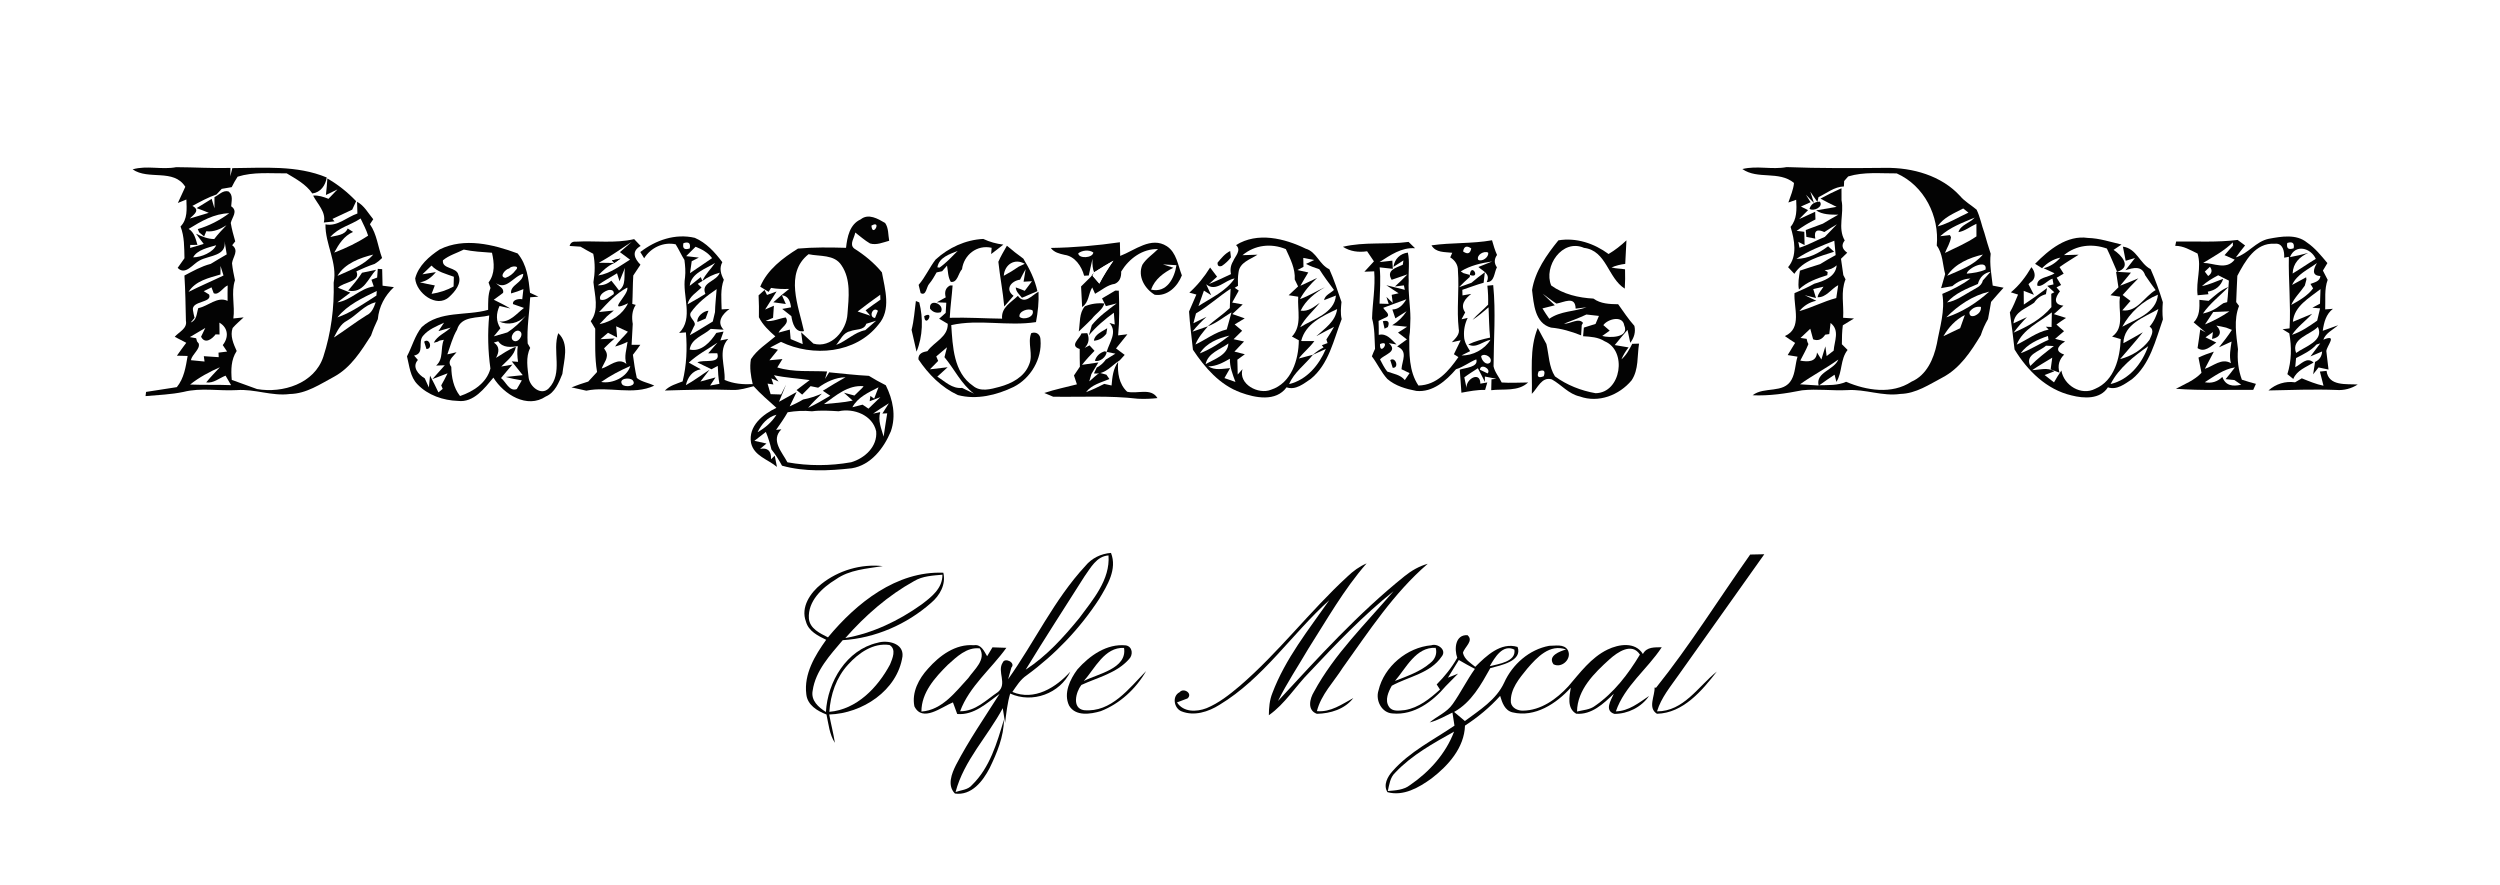 <?xml version="1.0" encoding="UTF-8" ?>
<!DOCTYPE svg PUBLIC "-//W3C//DTD SVG 1.1//EN" "http://www.w3.org/Graphics/SVG/1.1/DTD/svg11.dtd">
<svg width="655pt" height="232pt" viewBox="0 0 655 232" version="1.1" xmlns="http://www.w3.org/2000/svg">
<path fill="#ffffff" d=" M 0.00 0.00 L 655.00 0.00 L 655.00 232.00 L 0.00 232.00 L 0.00 0.00 Z" />
<path fill="#030303" d=" M 34.75 44.37 C 38.50 43.28 42.37 44.53 46.16 43.80 C 50.89 43.82 55.64 44.13 60.38 44.00 C 60.37 44.55 60.35 45.65 60.34 46.20 C 60.47 45.67 60.73 44.59 60.87 44.05 C 69.17 44.00 77.74 43.23 85.60 46.50 C 85.30 48.55 84.01 50.41 81.83 50.69 C 80.16 48.27 77.56 46.89 75.12 45.42 C 70.82 45.46 66.42 44.98 62.26 46.29 C 61.68 47.17 61.17 48.08 60.71 49.03 C 60.06 49.14 58.75 49.37 58.09 49.48 C 57.75 49.85 57.07 50.58 56.73 50.95 C 54.51 51.70 52.46 52.85 50.40 53.95 C 52.53 55.06 50.85 56.17 49.71 57.26 C 51.37 56.74 53.03 56.24 54.70 55.76 C 53.66 55.32 52.59 54.91 51.52 54.53 C 52.50 53.92 54.48 52.71 55.46 52.10 L 56.19 54.59 C 56.20 53.60 56.20 52.63 56.19 51.65 C 57.37 51.07 58.41 49.77 59.86 50.15 C 61.15 51.11 60.64 52.69 60.57 54.05 C 62.43 55.31 60.82 56.86 60.46 58.41 C 60.73 60.05 61.17 61.65 61.63 63.24 C 61.43 63.49 61.03 64.00 60.83 64.25 C 62.71 65.66 60.98 67.31 60.79 68.97 C 60.94 70.48 61.25 71.96 61.56 73.43 C 60.48 76.69 61.61 80.11 61.14 83.44 C 61.82 83.37 63.16 83.22 63.84 83.15 C 62.86 84.07 61.83 84.93 60.95 85.94 C 60.22 87.99 61.18 90.11 62.01 91.96 C 60.51 94.24 60.50 96.91 60.72 99.53 C 62.92 100.35 65.14 101.12 67.34 101.93 C 74.05 103.11 82.40 100.52 84.71 93.47 C 86.74 87.23 87.60 80.62 87.42 74.06 C 88.46 68.79 85.18 64.01 85.27 58.78 C 88.42 59.41 90.83 56.90 93.64 55.94 C 93.62 55.17 93.57 53.63 93.55 52.86 C 95.47 53.89 96.45 55.85 97.79 57.44 C 97.58 57.77 97.14 58.42 96.92 58.75 C 98.76 61.37 99.00 64.66 100.11 67.60 C 99.53 68.19 98.89 68.70 98.18 69.13 C 96.53 69.67 94.95 70.38 93.37 71.09 C 94.62 73.88 89.91 73.86 88.56 75.39 C 89.64 75.80 90.72 76.22 91.78 76.67 C 90.93 77.31 89.24 78.58 88.39 79.22 C 91.94 78.70 94.35 75.53 97.93 75.05 C 97.78 74.61 97.47 73.73 97.32 73.29 L 98.81 72.72 C 98.85 72.15 98.94 71.01 98.98 70.44 C 99.36 70.46 99.74 70.49 100.13 70.52 C 100.15 71.61 100.21 73.77 100.23 74.85 C 100.98 74.95 102.46 75.14 103.20 75.23 C 100.81 77.47 99.29 80.33 98.99 83.62 C 98.32 85.02 97.71 86.45 97.21 87.92 C 94.61 91.97 91.94 96.28 87.60 98.66 C 83.92 100.62 80.27 103.16 75.94 103.23 C 71.26 103.85 66.72 101.86 62.03 102.21 C 57.38 102.48 52.66 101.52 48.08 102.68 C 44.81 103.37 41.45 103.48 38.13 103.78 C 38.16 103.50 38.23 102.95 38.27 102.68 C 40.95 102.25 43.64 101.83 46.33 101.43 C 48.24 99.09 48.66 96.13 49.16 93.26 C 48.45 93.24 47.05 93.21 46.35 93.19 C 47.14 92.05 47.97 90.93 48.80 89.81 C 48.04 89.42 46.53 88.63 45.78 88.24 C 46.88 86.96 49.12 86.09 48.71 84.04 C 48.62 80.09 48.57 76.13 48.32 72.19 C 50.55 71.03 52.74 69.77 55.20 69.14 C 56.58 68.28 58.00 67.48 59.40 66.65 C 59.21 65.50 59.03 64.34 58.84 63.19 C 59.40 67.11 54.84 66.87 52.35 68.22 C 50.57 69.07 48.57 72.30 46.55 70.18 C 47.00 69.55 47.89 68.29 48.33 67.66 C 48.26 64.86 48.33 61.99 47.30 59.34 C 49.18 57.44 48.92 54.74 48.83 52.27 L 46.60 53.18 C 47.09 52.12 48.07 50.00 48.55 48.94 C 45.48 44.08 38.87 47.28 34.75 44.37 Z" />
<path fill="#030303" d=" M 456.50 44.29 C 460.33 43.33 464.24 44.51 468.10 43.78 C 476.73 44.12 485.37 44.06 494.01 43.98 C 501.08 43.89 508.63 45.99 513.53 51.34 C 514.76 52.80 516.43 53.72 517.87 54.93 C 518.81 56.87 519.17 59.01 519.91 61.02 C 520.43 62.85 520.96 64.68 521.56 66.48 C 521.22 69.28 521.79 72.06 522.09 74.83 C 522.80 74.97 524.23 75.24 524.94 75.38 C 523.82 76.61 522.74 77.85 521.66 79.10 C 521.42 80.60 521.14 82.10 520.86 83.59 C 520.08 84.93 519.44 86.34 518.97 87.82 C 516.39 92.09 513.50 96.51 508.96 98.89 C 505.46 100.73 501.99 103.12 497.90 103.21 C 493.22 103.90 488.69 101.91 484.02 102.21 C 480.06 102.42 476.09 101.83 472.15 102.26 C 467.88 103.11 463.54 103.76 459.18 103.56 C 462.22 101.17 467.31 103.22 469.37 99.49 C 470.40 97.66 470.33 95.43 470.95 93.45 C 470.31 93.34 469.02 93.13 468.37 93.03 C 469.00 91.95 469.65 90.89 470.32 89.84 C 469.39 89.26 468.51 88.68 467.64 88.05 C 472.25 86.01 469.92 80.59 470.16 76.80 C 471.92 76.04 473.68 75.27 475.35 74.33 C 477.87 73.61 480.93 72.57 481.21 69.52 C 480.31 70.32 479.26 70.74 478.06 70.78 C 478.26 70.90 478.65 71.15 478.85 71.27 C 478.82 71.47 478.78 71.89 478.75 72.09 C 476.08 72.95 473.38 73.84 471.32 75.85 C 471.00 74.20 471.34 72.55 471.58 70.91 C 473.34 70.33 475.10 69.74 476.88 69.20 C 478.19 68.36 479.57 67.60 480.94 66.84 C 480.80 65.58 480.69 64.32 480.59 63.07 C 477.18 64.43 473.72 65.74 470.67 67.82 C 473.76 67.80 476.55 66.35 478.96 64.52 C 479.48 65.00 480.00 65.48 480.53 65.96 C 476.78 67.19 472.40 68.20 470.12 71.74 L 468.48 70.00 C 470.99 67.06 470.15 62.83 469.13 59.44 C 470.84 57.42 470.74 54.84 470.60 52.34 C 470.08 52.52 469.06 52.88 468.55 53.06 C 469.12 51.37 469.86 49.72 470.03 47.93 C 466.05 44.65 460.51 47.12 456.50 44.29 Z" />
<path fill="#ffffff" d=" M 484.22 46.23 C 488.34 44.97 492.69 45.46 496.94 45.43 C 504.15 48.64 508.16 56.62 507.43 64.34 C 509.04 66.49 508.96 69.31 509.63 71.82 C 509.26 73.04 508.90 74.26 508.57 75.49 C 509.54 75.34 510.53 75.16 511.51 74.97 C 512.84 73.81 514.45 73.02 516.25 72.98 C 514.00 74.67 511.47 75.92 508.88 77.00 C 509.66 81.40 508.22 85.74 507.46 90.04 C 506.63 94.03 504.78 98.31 500.79 100.01 C 495.67 103.39 489.03 102.31 483.68 100.03 C 481.48 101.04 478.99 100.87 476.65 100.94 C 477.96 99.98 479.31 99.07 480.66 98.17 L 481.14 100.06 C 482.75 97.47 482.11 94.15 484.07 91.69 C 483.69 91.32 482.95 90.57 482.57 90.19 C 482.57 88.53 482.61 86.87 482.82 85.23 C 483.80 84.65 484.78 84.05 485.75 83.44 C 485.04 83.39 483.61 83.30 482.90 83.26 C 483.13 79.90 482.21 76.42 483.53 73.19 C 483.39 72.91 483.10 72.35 482.95 72.07 C 482.75 70.64 482.55 69.22 482.34 67.80 C 482.74 67.40 483.56 66.60 483.97 66.21 C 482.60 65.24 482.38 64.17 483.32 63.00 C 481.41 59.76 483.21 55.96 482.48 52.47 C 482.48 51.68 482.48 50.10 482.47 49.32 C 480.60 50.15 478.75 51.05 476.96 52.04 C 478.34 52.81 479.76 53.51 481.20 54.20 C 479.85 54.43 477.16 54.89 475.82 55.12 C 477.54 56.28 479.63 56.23 481.63 56.25 C 480.28 57.03 478.91 57.77 477.59 58.60 C 476.10 59.16 474.61 59.72 473.11 60.26 C 473.15 60.72 473.23 61.62 473.27 62.07 C 473.86 62.18 475.02 62.40 475.61 62.52 C 475.16 60.21 476.30 60.02 477.98 60.80 C 479.06 60.11 480.14 59.40 481.27 58.77 C 480.24 59.89 479.15 60.94 478.12 62.05 C 475.89 62.98 473.78 64.17 471.47 64.90 C 471.39 64.52 471.24 63.75 471.16 63.37 L 472.80 64.21 C 472.78 63.34 472.74 61.60 472.73 60.73 L 470.71 60.48 C 472.28 59.37 473.90 58.33 475.65 57.50 C 475.65 56.83 475.62 56.15 475.58 55.48 C 474.53 55.96 472.43 56.93 471.37 57.41 C 471.96 56.82 473.13 55.65 473.71 55.06 C 473.24 54.83 472.31 54.35 471.84 54.11 C 472.47 53.83 473.73 53.26 474.37 52.98 C 473.95 52.33 473.55 51.68 473.15 51.02 L 475.26 53.18 L 474.30 50.22 C 474.90 51.13 475.52 52.03 476.16 52.92 L 476.45 51.65 C 478.64 50.60 480.56 48.94 483.10 48.85 L 483.17 47.43 C 483.43 47.13 483.95 46.53 484.22 46.23 Z" />
<path fill="#030303" d=" M 85.39 51.09 C 85.55 49.65 85.68 48.21 85.77 46.76 C 88.57 48.36 91.09 50.38 93.31 52.71 C 92.97 53.45 92.63 54.19 92.28 54.93 C 90.55 55.74 88.83 56.56 87.10 57.36 L 87.65 58.00 C 86.71 58.10 85.78 58.20 84.84 58.30 C 85.52 55.57 83.15 53.45 82.04 51.25 C 83.44 51.13 84.77 51.58 86.06 52.09 C 86.86 51.28 87.64 50.46 88.41 49.63 L 85.39 51.09 Z" />
<path fill="#030303" d=" M 474.09 54.70 C 474.47 53.49 475.38 52.87 476.80 52.83 C 477.82 54.20 475.11 55.50 474.09 54.70 Z" />
<path fill="#ffffff" d=" M 507.65 59.32 C 509.22 56.94 511.94 55.90 514.36 54.62 C 514.71 54.89 515.39 55.44 515.73 55.71 C 513.04 56.93 510.51 58.53 507.65 59.32 Z" />
<path fill="#ffffff" d=" M 49.43 59.97 C 52.69 57.96 56.11 55.96 60.06 55.87 C 57.57 57.71 54.80 59.16 51.82 60.02 C 51.91 60.23 52.09 60.66 52.18 60.87 C 52.50 61.14 53.16 61.68 53.48 61.95 L 54.05 60.58 C 56.00 60.85 57.74 60.01 59.34 59.01 C 58.23 60.18 57.10 61.34 56.13 62.63 C 54.44 62.63 52.87 61.95 51.36 61.24 L 53.37 63.91 C 52.18 64.25 51.00 64.60 49.82 64.96 L 49.84 64.17 L 51.73 64.16 C 51.27 62.61 50.91 60.89 49.43 59.97 Z" />
<path fill="#ffffff" d=" M 94.48 57.24 C 95.16 58.73 95.97 60.17 96.45 61.74 C 93.68 63.57 90.67 65.01 87.57 66.18 C 88.72 64.02 90.14 61.78 92.50 60.77 C 92.03 60.47 91.57 60.16 91.10 59.86 C 90.31 61.72 88.13 61.63 86.53 62.12 C 88.61 59.62 91.89 58.99 94.48 57.24 Z" />
<path fill="#030303" d=" M 225.49 57.48 C 227.53 55.83 230.01 57.31 231.90 58.42 C 232.85 59.77 232.67 61.53 232.97 63.08 C 231.34 63.51 229.66 64.29 227.95 63.79 C 226.55 62.98 225.35 61.89 224.07 60.92 C 223.91 62.27 222.42 63.98 223.80 65.11 C 226.51 66.83 229.02 68.87 231.06 71.36 C 231.87 75.85 233.55 81.17 230.15 85.04 C 224.20 92.66 212.92 93.59 204.62 89.57 C 203.67 90.06 202.73 90.55 201.78 91.05 C 202.29 91.20 203.31 91.49 203.82 91.64 C 203.26 92.33 202.15 93.70 201.59 94.39 C 202.44 94.31 204.15 94.15 205.00 94.07 C 204.66 94.62 203.99 95.72 203.65 96.27 C 207.88 97.59 212.35 97.09 216.71 97.33 L 216.17 99.27 C 216.43 98.84 216.97 97.98 217.24 97.55 C 220.70 97.88 224.17 98.29 227.65 98.47 C 229.08 99.37 230.57 100.17 232.08 100.94 C 233.95 104.70 234.82 108.92 233.40 113.01 C 231.57 117.42 228.18 121.87 223.17 122.69 C 217.10 123.36 210.84 123.66 204.89 122.01 C 204.07 120.52 203.20 119.07 202.12 117.76 C 201.74 116.19 201.27 114.65 200.65 113.16 C 199.64 113.93 198.64 114.71 197.65 115.50 C 198.44 115.68 200.02 116.02 200.81 116.20 C 200.39 116.55 199.56 117.26 199.14 117.61 C 201.09 117.23 202.12 118.12 202.01 120.32 L 202.98 119.39 C 203.16 120.37 203.36 121.35 203.56 122.33 C 201.20 120.34 197.55 119.47 196.78 116.07 C 195.99 111.63 199.87 108.54 203.42 106.85 C 201.39 105.00 199.28 103.24 197.45 101.19 C 195.67 101.64 193.89 102.23 192.04 102.17 C 186.09 101.95 180.14 102.15 174.20 102.32 C 175.46 101.02 177.23 100.57 178.84 99.93 C 179.89 95.71 180.07 91.39 179.71 87.08 L 177.93 87.23 C 181.82 83.44 178.69 77.42 179.48 72.67 C 179.65 71.15 179.52 69.62 179.32 68.10 C 178.47 66.78 177.86 65.33 177.02 64.01 C 173.81 63.31 170.48 64.90 168.77 67.67 C 168.43 67.12 168.09 66.58 167.76 66.03 C 171.79 62.91 176.93 61.12 182.03 62.31 C 185.06 63.61 187.31 66.10 189.25 68.69 C 188.39 70.28 188.86 71.82 189.64 73.29 C 188.70 75.79 189.02 78.45 189.07 81.06 C 189.59 81.03 190.62 80.97 191.14 80.94 C 189.39 82.18 187.59 84.36 189.60 86.38 C 188.47 86.30 187.33 86.23 186.20 86.17 C 184.31 87.92 181.08 88.67 180.70 91.58 C 183.76 92.29 186.19 89.54 187.68 87.22 C 188.15 87.13 189.09 86.95 189.57 86.87 L 188.73 89.20 L 190.80 88.79 C 188.01 91.77 190.07 95.96 189.84 99.54 C 192.17 100.56 194.69 100.76 197.21 100.64 C 196.71 98.51 196.35 96.29 196.74 94.11 C 198.35 91.61 200.93 90.03 203.14 88.13 C 201.47 86.66 199.83 85.14 198.83 83.11 C 198.87 81.20 198.85 79.29 198.75 77.38 C 199.14 77.03 199.93 76.32 200.32 75.97 L 200.95 77.28 C 201.58 77.05 202.83 76.60 203.46 76.37 C 202.44 77.93 201.48 79.53 200.46 81.10 C 201.04 80.85 202.18 80.35 202.76 80.10 C 202.70 80.89 202.59 82.48 202.54 83.27 C 202.05 83.48 201.09 83.89 200.60 84.09 C 202.44 84.34 204.09 83.44 205.86 83.17 C 207.01 84.77 204.57 85.83 203.98 87.15 C 204.72 86.95 206.19 86.55 206.93 86.35 C 206.99 86.98 207.09 88.22 207.15 88.84 C 208.20 89.29 209.25 89.73 210.31 90.16 L 209.90 87.06 C 210.71 87.81 212.32 89.29 213.12 90.03 C 217.78 91.35 221.82 86.56 222.04 82.24 C 222.36 78.03 223.00 73.23 220.48 69.53 C 218.61 66.59 214.78 67.25 211.84 66.60 C 205.49 71.63 209.25 80.30 210.64 86.75 C 208.32 87.24 207.59 84.60 207.34 82.83 C 206.74 82.36 205.54 81.41 204.94 80.94 L 207.25 80.52 C 207.04 79.00 206.63 77.56 204.86 77.35 L 205.89 79.65 L 202.61 79.20 C 203.95 77.98 205.34 76.80 206.78 75.69 C 205.18 75.76 203.59 75.71 202.01 75.43 L 201.38 76.47 C 200.64 76.02 199.91 75.57 199.18 75.11 C 201.03 70.65 205.10 67.60 209.07 65.13 C 213.25 64.75 217.47 64.81 221.66 64.93 C 221.98 62.10 222.59 58.80 225.49 57.48 Z" />
<path fill="#ffffff" d=" M 508.33 61.89 C 510.89 59.53 514.21 58.35 517.36 57.01 C 516.15 58.44 513.62 58.92 513.12 60.82 C 514.84 60.54 516.24 59.33 517.82 58.63 C 517.82 59.45 517.82 61.11 517.83 61.93 C 515.26 63.70 512.36 64.90 509.58 66.27 C 510.11 64.90 510.98 63.62 511.16 62.13 L 510.87 61.59 L 508.33 61.89 Z" />
<path fill="#ffffff" d=" M 228.31 59.12 C 231.18 57.47 228.58 62.43 228.31 59.12 Z" />
<path fill="#030303" d=" M 323.84 64.21 C 329.46 60.70 336.53 62.44 342.11 65.16 C 344.96 65.98 345.66 69.36 348.29 70.54 C 349.55 73.32 350.48 76.23 351.47 79.12 C 351.33 80.61 351.16 82.12 351.52 83.60 C 349.39 89.05 348.19 95.38 343.43 99.27 C 341.57 100.51 339.47 102.31 337.08 101.48 C 334.28 105.33 328.89 104.25 325.05 102.84 C 319.57 100.84 315.69 96.35 312.55 91.63 C 312.23 88.29 311.73 84.97 311.53 81.62 C 312.16 80.14 312.81 78.66 313.45 77.17 L 311.61 76.67 C 313.74 74.75 315.54 72.52 317.05 70.09 C 317.65 70.90 318.25 71.70 318.87 72.50 C 318.34 72.98 317.29 73.93 316.77 74.40 C 318.72 73.62 320.61 72.71 322.52 71.82 C 322.26 70.61 322.44 69.49 323.07 68.46 C 323.60 67.11 325.36 65.57 323.84 64.21 Z" />
<path fill="#030303" d=" M 533.19 69.12 C 536.79 65.45 541.56 61.53 547.04 62.34 C 550.05 62.42 552.93 63.38 555.84 64.07 C 555.14 64.54 554.44 65.00 553.75 65.47 C 555.75 66.76 558.72 69.96 554.69 71.21 C 553.79 69.18 552.97 67.12 552.00 65.12 C 548.13 63.75 543.97 64.20 540.76 66.84 C 541.72 66.81 543.65 66.76 544.61 66.73 C 542.92 67.80 541.23 68.82 539.60 69.98 C 539.87 70.41 540.41 71.27 540.68 71.70 C 540.22 71.96 539.31 72.49 538.85 72.76 C 539.14 73.24 539.72 74.19 540.01 74.67 L 538.81 75.29 C 539.03 75.55 539.48 76.07 539.71 76.33 C 538.40 77.95 537.91 79.80 540.62 80.08 C 540.00 80.63 538.74 81.74 538.12 82.30 C 538.91 82.55 540.50 83.05 541.30 83.30 C 540.44 83.85 539.60 84.43 538.79 85.02 C 539.43 85.62 540.09 86.20 540.78 86.77 C 539.99 87.43 539.21 88.10 538.44 88.77 C 539.09 88.94 540.40 89.28 541.05 89.45 C 538.69 90.97 538.61 92.13 540.81 92.90 C 539.51 94.19 539.03 95.77 539.59 97.64 C 539.01 97.43 537.85 97.00 537.27 96.78 C 537.39 95.75 537.53 94.73 537.69 93.71 C 535.93 94.80 534.13 95.81 532.43 96.98 C 534.37 96.91 536.42 96.18 538.23 97.28 L 535.69 98.26 C 536.50 98.90 537.32 99.54 538.15 100.18 C 538.75 99.12 539.38 98.08 540.08 97.08 C 540.74 100.99 545.28 103.77 548.96 101.86 C 553.98 99.73 555.43 93.80 555.63 88.84 C 554.86 88.63 554.11 88.41 553.37 88.19 C 556.84 85.75 554.84 81.29 555.44 77.73 C 554.81 77.64 553.56 77.46 552.94 77.36 C 553.63 76.66 554.32 75.97 555.03 75.27 C 554.88 74.26 554.57 72.23 554.41 71.21 C 555.39 71.27 557.34 71.37 558.31 71.43 C 557.60 72.28 556.20 73.99 555.49 74.85 C 557.08 74.24 558.67 73.60 560.25 72.92 C 558.83 74.34 557.45 75.79 556.13 77.29 C 556.64 77.68 557.68 78.46 558.19 78.85 C 557.65 79.47 556.58 80.70 556.04 81.31 C 559.97 81.83 561.79 77.71 564.78 76.00 C 563.83 74.72 562.92 73.42 562.03 72.11 C 561.19 69.54 558.96 70.13 556.87 70.80 C 557.49 70.00 558.74 68.40 559.37 67.60 C 558.76 67.78 557.54 68.14 556.93 68.32 C 556.75 67.40 556.38 65.54 556.20 64.62 C 559.83 65.11 560.57 69.02 563.47 70.52 C 564.72 73.34 565.75 76.23 566.66 79.18 C 566.55 80.68 566.51 82.18 566.68 83.68 C 564.73 89.20 563.31 95.48 558.57 99.36 C 556.72 100.58 554.62 102.28 552.27 101.48 C 550.25 104.67 545.95 104.42 542.75 103.60 C 536.21 102.08 531.21 97.12 527.81 91.55 C 527.46 88.31 527.04 85.07 526.58 81.85 C 527.45 80.37 528.07 78.76 528.73 77.18 C 528.26 77.03 527.32 76.74 526.84 76.59 C 529.07 74.77 530.78 72.47 532.23 70.00 C 533.28 71.23 533.55 73.01 531.97 73.96 L 531.46 74.45 C 531.81 75.15 532.53 76.55 532.89 77.24 L 530.21 76.20 C 530.22 77.10 530.24 78.90 530.24 79.80 C 532.31 78.42 534.34 77.00 536.32 75.48 C 536.25 75.88 536.10 76.68 536.03 77.08 C 534.71 77.42 533.68 78.17 532.95 79.30 C 530.87 80.85 527.82 81.58 527.53 84.71 C 528.41 84.30 530.17 83.49 531.05 83.09 C 529.81 84.37 528.62 85.72 527.57 87.15 C 531.22 85.57 534.88 83.58 537.47 80.47 C 537.46 79.60 537.44 77.85 537.43 76.98 L 538.23 76.57 C 537.60 76.02 536.98 75.46 536.38 74.89 L 538.02 74.51 L 537.75 73.00 C 536.44 73.42 535.03 75.34 533.77 74.83 C 533.52 72.59 536.91 72.69 538.28 71.59 C 537.31 71.17 536.37 70.74 535.43 70.28 C 537.18 69.80 538.64 68.87 539.82 67.50 C 537.93 67.88 536.34 68.91 535.02 70.27 C 534.41 69.89 533.80 69.50 533.19 69.12 Z" />
<path fill="#030303" d=" M 594.44 62.56 C 597.70 61.95 601.64 61.25 604.43 63.54 C 606.55 64.97 608.15 66.99 609.78 68.93 C 609.49 69.42 608.90 70.40 608.60 70.89 C 608.91 71.50 609.54 72.72 609.85 73.32 C 608.93 75.81 609.32 78.47 609.20 81.06 C 609.70 81.02 610.72 80.94 611.23 80.91 C 609.40 82.32 608.87 84.48 608.56 86.67 C 609.90 86.21 611.24 85.71 612.59 85.21 C 611.23 86.41 609.38 87.20 608.71 89.00 C 612.62 87.38 609.56 90.66 609.50 92.00 C 609.67 93.61 609.86 95.21 610.07 96.82 C 609.42 96.68 608.11 96.41 607.46 96.27 L 606.04 98.07 L 606.55 94.82 C 607.70 94.29 608.32 93.37 608.40 92.08 L 605.33 93.39 C 605.98 92.53 607.26 90.82 607.91 89.96 C 607.66 90.03 607.17 90.19 606.93 90.26 C 605.47 91.90 603.47 92.82 601.57 93.81 C 601.51 94.41 601.40 95.59 601.35 96.19 C 602.90 95.47 604.37 93.35 606.16 94.99 C 604.23 96.18 601.77 97.00 600.84 99.29 C 600.32 98.87 599.80 98.45 599.29 98.03 C 600.39 94.57 600.44 90.88 599.79 87.33 C 599.35 87.06 598.48 86.53 598.04 86.26 C 598.50 86.20 599.41 86.09 599.87 86.03 C 600.22 79.79 599.55 73.55 599.68 67.29 C 599.37 67.35 598.76 67.46 598.45 67.51 C 598.56 65.91 598.13 63.61 595.99 63.86 C 590.90 63.52 588.22 68.42 586.18 72.27 C 586.05 74.56 585.99 76.86 585.88 79.15 C 586.07 79.40 586.45 79.91 586.63 80.16 C 585.20 83.74 585.90 87.78 586.35 91.50 C 586.12 94.19 586.43 96.94 587.37 99.48 C 588.58 99.88 589.81 100.25 591.05 100.57 C 590.88 100.96 590.53 101.75 590.35 102.14 C 583.60 102.08 576.81 102.38 570.09 101.86 C 572.41 100.61 574.94 99.65 576.79 97.68 C 576.59 96.68 576.20 94.69 576.00 93.69 C 577.30 93.06 578.65 92.56 580.03 92.13 C 579.23 93.62 578.44 95.12 577.67 96.63 C 579.90 95.93 582.05 93.72 584.50 95.15 C 584.00 93.27 584.40 91.37 584.67 89.49 L 581.38 90.99 C 582.56 89.53 583.73 88.02 584.76 86.43 C 584.39 86.28 583.63 85.99 583.26 85.84 C 582.40 85.63 581.54 85.45 580.68 85.30 C 582.27 86.85 581.75 88.45 579.55 88.80 L 579.79 87.00 C 579.31 87.35 578.33 88.03 577.84 88.38 C 578.78 88.82 579.73 89.27 580.67 89.75 C 579.20 90.72 577.57 92.47 575.76 91.20 C 576.02 89.58 576.25 87.95 576.46 86.32 L 577.90 87.10 C 576.84 86.23 575.78 85.36 574.74 84.47 C 576.36 82.85 576.28 80.66 576.24 78.56 C 576.85 78.62 578.06 78.75 578.67 78.82 C 580.28 77.47 581.83 75.96 583.84 75.19 C 581.63 77.52 579.01 79.47 577.17 82.14 C 578.91 81.78 580.48 81.02 581.87 79.88 L 582.54 79.43 L 583.52 79.16 C 583.77 77.29 583.80 75.40 583.97 73.52 C 583.26 73.17 581.86 72.47 581.16 72.12 C 579.65 72.94 578.16 73.78 576.91 74.96 C 578.85 74.59 580.62 73.71 582.48 73.05 C 581.87 74.96 580.41 76.08 578.45 76.41 L 578.61 77.09 C 577.66 77.18 576.72 77.27 575.78 77.36 C 575.27 73.68 576.88 70.06 575.76 66.43 C 573.88 65.53 572.06 64.39 569.91 64.41 C 569.97 64.13 570.09 63.56 570.15 63.28 C 575.53 63.21 580.92 63.54 586.26 62.86 C 586.75 63.22 587.72 63.95 588.21 64.31 C 587.38 65.33 586.56 66.36 585.80 67.43 C 589.03 66.47 591.06 63.23 594.44 62.56 Z" />
<path fill="#030303" d=" M 149.24 64.44 C 149.46 63.62 149.99 63.25 150.84 63.32 C 155.94 63.02 161.11 63.83 166.15 62.65 C 166.58 63.10 167.43 64.00 167.85 64.44 C 165.37 65.83 166.21 67.74 167.80 69.35 C 167.33 70.06 166.39 71.48 165.92 72.18 C 165.76 74.66 165.80 77.15 165.66 79.63 L 166.56 79.88 C 165.56 81.40 165.49 83.14 165.78 84.87 C 165.67 86.69 165.57 88.51 165.48 90.33 C 166.05 90.33 167.19 90.34 167.76 90.34 C 167.17 91.25 166.47 92.09 165.82 92.95 C 166.10 94.99 166.38 97.03 166.85 99.04 C 168.16 100.09 169.94 100.29 171.42 101.04 C 165.85 103.68 159.47 101.11 153.61 102.36 C 152.64 102.15 150.70 101.71 149.73 101.49 C 151.17 100.91 152.64 100.43 154.12 99.97 C 154.89 99.13 155.66 98.29 156.43 97.46 C 155.79 93.70 155.97 89.90 155.95 86.12 C 155.65 85.63 155.06 84.64 154.77 84.15 C 157.04 81.20 155.80 77.30 155.48 73.94 C 155.89 71.46 155.96 68.97 155.43 66.49 C 154.30 65.90 153.19 65.28 152.09 64.63 C 151.38 64.58 149.95 64.49 149.24 64.44 Z" />
<path fill="#ffffff" d=" M 179.06 63.71 C 180.44 63.25 180.99 63.71 180.71 65.09 C 179.31 65.55 178.76 65.09 179.06 63.71 Z" />
<path fill="#030303" d=" M 245.13 68.00 C 248.54 64.88 252.97 62.83 257.62 62.60 C 259.28 63.38 261.04 63.87 262.88 64.09 C 261.81 64.92 260.76 65.76 259.68 66.56 L 259.81 64.92 C 255.98 64.05 252.54 66.75 252.05 70.53 C 251.05 71.55 250.90 74.13 249.11 73.85 C 248.32 72.56 248.40 71.02 248.12 69.59 L 246.84 71.06 C 246.48 71.13 245.75 71.29 245.39 71.37 C 244.80 72.40 244.23 73.44 243.46 74.35 C 242.70 75.12 242.71 77.64 241.21 76.79 C 241.08 76.26 240.81 75.18 240.68 74.64 C 242.44 72.61 243.50 70.11 245.13 68.00 Z" />
<path fill="#030303" d=" M 351.84 64.66 C 357.49 63.29 363.34 64.15 369.05 63.38 C 369.47 63.79 370.33 64.62 370.75 65.04 C 367.20 64.77 364.27 66.85 361.43 68.67 C 362.54 68.53 363.66 68.40 364.79 68.29 C 364.83 68.83 364.89 69.90 364.92 70.43 C 364.06 70.33 362.33 70.14 361.47 70.05 C 361.80 73.21 361.50 76.38 361.44 79.55 L 363.84 79.62 C 363.69 79.16 363.39 78.25 363.24 77.79 C 363.66 78.19 364.49 78.98 364.90 79.37 C 364.83 78.84 364.69 77.78 364.62 77.25 L 366.43 76.84 L 363.22 74.73 C 364.43 75.03 366.85 75.63 368.06 75.93 L 367.82 74.77 C 367.24 74.85 366.06 74.99 365.48 75.06 C 366.59 74.03 367.71 73.00 368.74 71.88 C 367.36 72.35 365.98 72.83 364.61 73.31 C 363.12 70.78 365.68 70.20 367.53 69.36 C 367.57 69.08 367.65 68.52 367.70 68.24 L 365.08 69.92 C 365.37 67.87 366.82 66.44 368.86 66.18 C 369.40 68.60 368.95 71.12 369.08 73.58 C 368.90 76.86 369.52 80.11 369.53 83.39 C 369.43 85.00 369.52 86.63 369.23 88.24 C 369.22 92.55 369.11 97.28 371.63 101.01 C 376.47 100.90 379.57 97.20 382.10 93.56 C 381.81 93.37 381.21 93.00 380.92 92.81 C 381.36 91.90 382.25 90.08 382.70 89.16 C 382.12 89.29 380.96 89.55 380.38 89.67 C 381.30 88.69 382.55 87.63 382.18 86.10 C 381.61 81.06 382.35 75.99 381.98 70.94 C 382.04 69.42 381.22 68.22 379.96 67.43 C 380.09 67.13 380.35 66.53 380.49 66.23 C 378.53 65.98 376.20 66.26 375.05 64.28 C 380.31 63.52 385.67 63.89 390.91 62.95 C 391.27 64.25 391.67 65.56 392.22 66.80 C 391.46 67.86 391.43 68.97 392.19 70.04 C 391.44 71.42 391.59 73.95 389.52 73.91 C 390.59 71.66 388.48 71.04 387.34 69.95 C 388.24 69.59 390.06 68.87 390.96 68.50 C 388.10 68.90 385.21 69.57 382.72 71.10 L 383.41 71.56 C 383.83 71.68 384.67 71.91 385.09 72.03 L 385.09 72.56 C 384.10 73.41 383.17 74.31 382.28 75.25 C 383.36 74.88 384.44 74.49 385.52 74.09 C 386.64 73.12 387.81 72.20 389.03 71.34 C 388.93 72.25 388.82 73.16 388.71 74.08 C 386.81 74.59 385.00 75.34 383.13 75.93 L 383.17 77.40 C 383.74 77.30 384.89 77.10 385.47 77.00 C 383.90 78.21 382.45 79.89 383.88 81.86 C 383.64 82.31 383.16 83.21 382.92 83.66 L 384.53 83.29 C 383.79 84.82 383.47 86.43 383.58 88.10 C 383.61 89.57 384.42 90.81 385.17 92.00 L 382.93 93.11 C 385.83 93.24 389.01 91.51 390.50 89.03 C 388.59 89.37 386.72 91.37 384.69 90.25 C 386.48 89.38 388.45 88.87 390.40 88.45 C 390.13 85.81 390.13 83.16 390.00 80.52 C 388.66 81.68 387.30 82.83 385.81 83.80 C 387.07 82.37 388.58 81.19 389.89 79.82 C 389.94 78.16 389.87 76.50 389.69 74.85 C 390.07 74.81 390.84 74.74 391.22 74.70 C 391.93 81.77 391.34 88.88 391.31 95.98 C 391.63 97.55 392.77 98.78 393.44 100.21 C 395.74 100.39 398.05 100.21 400.36 100.21 C 397.73 102.66 393.94 101.83 390.70 102.23 C 390.71 101.28 390.74 100.33 390.77 99.38 L 392.04 99.24 C 391.29 99.10 389.78 98.80 389.03 98.65 L 389.05 100.07 C 388.46 98.86 387.82 97.67 387.20 96.48 C 386.01 97.27 384.78 98.01 383.65 98.86 C 383.79 99.55 384.08 100.93 384.22 101.62 C 384.07 99.23 387.86 97.17 387.85 100.52 L 389.67 100.20 C 389.52 100.69 389.24 101.67 389.10 102.16 C 387.00 102.10 384.94 102.52 382.89 102.89 C 382.75 100.87 382.60 98.86 382.46 96.85 C 383.81 96.35 387.43 96.24 386.79 94.15 C 384.96 94.88 383.38 96.18 381.47 96.74 C 378.87 99.76 375.36 102.86 371.08 102.42 C 368.39 101.92 365.58 101.11 363.47 99.28 C 361.86 97.50 360.87 95.27 359.43 93.36 C 359.68 92.69 359.96 92.04 360.26 91.39 C 360.11 88.73 360.20 86.02 359.48 83.43 C 359.59 79.31 360.38 75.22 360.04 71.09 C 359.40 71.12 358.12 71.17 357.47 71.19 C 358.29 70.28 359.12 69.37 359.97 68.48 C 359.36 67.60 358.76 66.71 358.18 65.83 C 355.94 66.17 353.75 65.89 351.84 64.66 Z" />
<path fill="#030303" d=" M 408.30 62.97 C 412.98 62.19 417.68 63.77 421.44 66.55 C 423.15 65.55 424.69 64.32 426.13 62.97 C 426.04 65.03 425.91 67.08 425.81 69.14 C 424.56 69.28 423.36 69.59 422.22 70.07 C 423.37 70.40 424.58 70.35 425.76 70.56 C 425.82 72.25 425.79 73.93 425.69 75.62 C 421.24 72.85 420.92 65.65 415.01 64.94 C 409.30 62.45 404.34 69.81 406.41 74.79 C 409.57 77.10 413.62 78.03 417.48 78.23 C 419.37 79.61 421.71 79.68 423.96 79.71 C 425.33 81.63 426.63 83.61 428.21 85.38 C 428.59 87.02 428.13 88.51 427.13 89.82 L 426.41 86.43 C 425.27 87.74 424.15 89.07 423.06 90.41 C 423.97 90.57 425.78 90.87 426.69 91.02 C 425.92 91.98 425.29 93.03 424.81 94.15 C 426.10 93.06 426.89 91.56 427.65 90.08 C 428.10 90.07 428.99 90.04 429.43 90.03 C 428.91 93.26 429.39 96.81 427.47 99.66 C 424.24 103.53 418.81 105.66 413.90 103.87 C 410.99 103.24 409.08 100.79 406.58 99.40 C 403.91 98.61 402.88 101.68 401.34 103.19 C 401.51 97.44 400.65 91.38 402.89 85.92 C 403.64 87.32 404.38 88.74 405.16 90.13 C 405.82 92.96 405.80 96.12 407.40 98.61 C 410.50 100.89 414.27 102.37 418.05 103.02 C 424.79 102.92 426.37 91.85 420.43 89.42 C 418.75 88.32 416.70 88.21 414.77 88.09 C 414.83 87.33 414.89 86.58 414.97 85.83 C 415.73 85.59 417.26 85.11 418.03 84.87 C 418.33 84.17 418.62 83.47 418.92 82.77 C 418.10 82.67 416.46 82.49 415.64 82.40 C 413.72 83.31 411.72 84.04 409.75 84.81 C 411.32 84.94 413.64 83.13 414.75 84.60 L 414.42 85.16 C 414.38 85.84 414.30 87.19 414.25 87.86 C 411.71 86.85 409.08 86.07 406.36 85.83 C 402.11 84.68 401.84 79.60 401.40 75.99 C 402.19 71.05 405.21 66.78 408.30 62.97 Z" />
<path fill="#ffffff" d=" M 599.26 63.66 C 600.63 63.22 601.19 63.68 600.94 65.05 C 599.56 65.53 599.00 65.07 599.26 63.66 Z" />
<path fill="#ffffff" d=" M 50.61 67.42 C 51.58 65.50 54.64 64.83 56.64 64.25 C 55.84 66.08 52.72 67.44 50.61 67.42 Z" />
<path fill="#030303" d=" M 115.22 65.34 C 121.66 62.17 129.22 64.02 135.62 66.40 C 138.07 69.34 138.48 73.06 138.87 76.71 C 139.42 76.97 140.52 77.48 141.07 77.73 C 140.53 77.77 139.45 77.85 138.91 77.89 C 138.72 81.93 137.99 85.93 138.25 89.98 C 138.41 90.28 138.75 90.87 138.91 91.16 C 137.67 93.60 138.23 96.46 138.52 99.06 C 138.86 101.30 141.76 103.78 143.77 101.75 C 147.63 97.73 144.60 92.02 146.26 87.29 C 149.27 90.06 147.71 94.47 147.34 97.97 C 146.43 100.22 145.40 102.87 143.00 103.88 C 138.13 107.18 132.00 103.35 129.27 98.94 C 126.94 101.73 124.11 105.54 120.01 105.04 C 116.12 104.92 112.11 103.55 109.37 100.69 C 107.45 98.74 107.27 95.88 106.63 93.36 C 107.97 90.85 108.68 87.94 110.49 85.70 C 115.27 81.31 122.13 82.82 127.89 81.18 C 127.91 79.25 127.80 77.28 128.51 75.45 C 128.39 75.09 128.13 74.37 128.00 74.01 C 129.75 71.69 129.50 68.89 128.90 66.22 C 126.43 66.03 123.94 65.92 121.51 65.39 C 119.69 66.31 117.65 66.88 116.05 68.19 C 115.72 70.60 119.70 69.87 120.11 72.06 C 121.07 74.20 119.19 76.43 117.68 77.80 C 114.38 80.87 109.02 76.71 108.78 72.93 C 109.62 69.62 112.46 67.15 115.22 65.34 Z" />
<path fill="#ffffff" d=" M 156.88 68.84 C 159.90 67.24 162.65 65.21 165.52 63.35 C 164.74 64.03 163.20 65.39 162.42 66.06 C 163.29 66.73 164.18 67.38 165.07 68.03 C 162.44 69.65 159.86 71.69 156.73 72.17 C 157.94 70.86 159.30 69.64 160.95 68.90 C 161.36 68.61 162.17 68.03 162.58 67.74 C 162.01 67.86 160.88 68.10 160.32 68.22 L 160.95 68.90 C 159.93 68.89 157.89 68.86 156.88 68.84 Z" />
<path fill="#030303" d=" M 275.31 64.96 C 281.37 64.87 287.41 64.34 293.41 63.47 C 293.43 64.36 293.47 66.15 293.49 67.05 C 297.32 65.60 301.60 61.87 305.70 64.50 C 308.28 66.19 308.61 69.51 309.65 72.15 C 308.52 75.05 305.88 77.70 302.54 77.23 C 299.93 75.67 298.00 72.41 299.30 69.37 C 300.33 67.71 302.04 66.64 303.40 65.26 C 299.31 65.14 295.80 67.77 293.75 71.14 C 293.81 72.77 293.26 73.85 292.09 74.36 C 290.11 74.64 288.60 76.06 286.91 76.97 C 286.72 76.56 286.35 75.72 286.17 75.31 C 285.11 76.95 285.37 79.19 283.52 80.44 C 283.45 79.09 283.31 76.40 283.24 75.05 C 284.08 74.19 284.95 73.36 285.81 72.51 C 286.02 72.22 286.45 71.64 286.66 71.35 C 286.56 71.58 286.36 72.03 286.26 72.26 L 288.03 74.31 C 289.10 72.21 290.39 70.24 291.71 68.30 C 290.09 69.20 288.52 70.18 286.96 71.17 L 286.66 71.35 C 286.30 70.54 286.16 69.37 286.23 67.83 C 285.89 69.28 285.56 70.73 285.25 72.18 C 284.95 72.20 284.34 72.23 284.04 72.24 C 283.40 69.77 281.62 67.13 278.92 66.77 C 277.57 66.46 276.18 66.15 275.31 64.96 Z" />
<path fill="#ffffff" d=" M 325.53 66.86 C 328.77 64.16 333.02 63.67 336.89 65.27 C 338.04 67.79 339.40 70.37 339.22 73.23 C 339.44 73.68 339.88 74.59 340.10 75.04 C 339.27 75.80 338.44 76.57 337.63 77.35 C 338.26 77.45 339.50 77.65 340.13 77.74 C 339.89 81.29 341.20 85.31 338.49 88.18 C 338.94 88.42 339.84 88.91 340.29 89.15 C 340.26 94.25 338.34 100.40 332.98 102.12 C 329.71 103.46 324.40 100.65 325.53 96.72 L 324.28 98.13 C 324.27 96.83 324.24 95.53 324.19 94.23 C 324.68 93.88 325.66 93.17 326.15 92.82 C 325.47 92.65 324.10 92.29 323.42 92.12 C 324.05 91.45 325.31 90.13 325.94 89.47 C 325.25 89.32 323.89 89.02 323.20 88.87 C 323.94 88.13 324.69 87.40 325.44 86.66 C 324.95 86.25 323.97 85.41 323.48 85.00 C 324.14 84.60 325.46 83.81 326.12 83.41 C 325.03 83.04 323.95 82.66 322.87 82.28 C 323.55 81.65 324.91 80.39 325.59 79.76 C 324.90 79.63 323.52 79.39 322.83 79.27 C 323.26 78.49 324.13 76.92 324.56 76.14 L 323.49 75.40 L 324.35 74.89 C 324.31 73.72 324.30 72.54 324.49 71.39 C 324.77 68.72 327.56 68.00 329.47 66.73 C 328.48 66.76 326.51 66.83 325.53 66.86 Z" />
<path fill="#ffffff" d=" M 577.24 68.88 C 579.93 67.24 582.74 65.73 585.01 63.50 L 585.02 64.36 C 584.47 64.98 583.38 66.23 582.83 66.85 C 583.49 67.14 584.82 67.73 585.48 68.02 C 583.29 70.87 580.01 68.89 577.24 68.88 Z" />
<path fill="#ffffff" d=" M 182.24 64.65 C 183.91 65.30 185.48 66.16 186.57 67.63 C 184.64 68.93 182.73 70.27 180.79 71.56 C 180.90 70.78 181.12 69.22 181.23 68.43 C 181.70 68.20 182.63 67.72 183.10 67.49 C 182.27 67.39 180.60 67.21 179.77 67.11 C 180.59 66.29 181.41 65.47 182.24 64.65 Z" />
<path fill="#030303" d=" M 261.57 68.59 C 262.19 67.12 263.03 65.77 263.81 64.38 C 265.19 65.57 266.64 66.69 268.11 67.76 C 269.75 70.41 271.12 73.22 271.80 76.28 C 270.78 76.72 268.76 77.59 267.75 78.02 C 267.12 77.18 266.16 76.44 266.13 75.30 C 266.92 75.57 267.71 75.86 268.48 76.20 C 268.96 75.57 269.91 74.31 270.38 73.68 C 269.83 73.71 268.73 73.78 268.18 73.81 C 268.31 72.99 268.58 71.34 268.72 70.52 C 268.20 71.42 267.72 72.34 267.26 73.27 C 264.93 73.60 263.21 75.80 265.55 77.50 C 264.94 78.20 263.72 79.60 263.11 80.30 C 262.76 76.37 261.98 72.50 261.57 68.59 Z" />
<path fill="#ffffff" d=" M 383.33 65.88 C 383.56 64.53 384.28 64.27 385.47 65.09 C 385.21 66.45 384.50 66.71 383.33 65.88 Z" />
<path fill="#ffffff" d=" M 599.97 67.37 C 601.37 63.83 605.43 64.94 606.74 67.82 C 604.68 69.05 602.72 70.44 600.67 71.66 C 600.78 68.93 602.47 67.30 604.75 66.26 C 603.17 66.70 601.57 67.07 599.97 67.37 Z" />
<path fill="#ffffff" d=" M 245.59 70.04 C 246.04 67.42 248.81 66.59 250.92 65.73 C 249.40 67.26 247.91 68.88 246.14 70.12 L 245.59 70.04 Z" />
<path fill="#ffffff" d=" M 282.50 66.37 C 283.54 65.56 285.34 65.36 286.45 66.15 C 286.32 67.63 282.60 67.85 282.50 66.37 Z" />
<path fill="#030303" d=" M 319.00 68.82 C 319.94 67.68 320.96 66.42 322.31 65.76 C 322.36 66.18 322.46 67.01 322.51 67.42 C 321.85 68.30 321.05 69.05 320.13 69.67 C 319.34 69.94 318.96 69.66 319.00 68.82 Z" />
<path fill="#ffffff" d=" M 387.28 68.07 C 386.78 66.78 388.83 65.63 389.89 66.18 C 390.17 67.34 388.33 68.68 387.28 68.07 Z" />
<path fill="#ffffff" d=" M 538.30 66.15 C 538.69 66.89 538.69 66.89 538.30 66.15 Z" />
<path fill="#ffffff" d=" M 88.42 72.28 C 90.28 69.05 94.32 67.54 97.79 66.70 C 95.35 69.51 91.72 70.78 88.42 72.28 Z" />
<path fill="#ffffff" d=" M 510.16 72.25 C 512.16 69.11 516.01 67.50 519.52 66.69 C 517.13 69.55 513.47 70.79 510.16 72.25 Z" />
<path fill="#030303" d=" M 160.32 68.22 C 160.88 68.10 162.01 67.86 162.58 67.74 C 162.17 68.03 161.36 68.61 160.95 68.90 L 160.32 68.22 Z" />
<path fill="#ffffff" d=" M 262.99 72.25 C 263.20 69.31 265.83 67.57 268.49 69.12 C 268.10 69.30 267.30 69.67 266.91 69.86 C 265.65 70.74 264.34 71.53 262.99 72.25 Z" />
<path fill="#ffffff" d=" M 341.51 69.92 C 341.50 69.33 341.48 68.16 341.46 67.57 C 342.17 67.71 343.59 67.98 344.30 68.12 L 342.17 69.15 C 343.28 69.72 344.46 70.16 345.66 70.54 C 346.85 72.40 348.16 74.19 349.50 75.96 C 348.62 76.83 347.14 77.29 346.91 78.64 C 347.68 78.34 349.24 77.73 350.01 77.43 C 349.64 82.10 344.04 83.59 340.65 85.73 C 341.92 83.26 344.09 81.48 345.78 79.33 C 344.27 80.38 342.83 81.70 340.77 81.39 C 342.12 78.62 344.52 76.78 347.11 75.25 C 344.92 76.27 342.86 77.56 340.59 78.38 C 341.73 76.25 343.33 74.45 345.09 72.81 C 343.62 73.50 342.18 74.21 340.71 74.87 C 341.37 73.70 342.06 72.54 342.77 71.38 C 342.06 71.22 340.64 70.91 339.93 70.75 C 340.33 70.54 341.11 70.13 341.51 69.92 Z" />
<path fill="#ffffff" d=" M 113.05 69.58 C 114.58 71.25 116.86 71.75 118.91 72.51 C 118.89 73.15 118.86 74.42 118.84 75.06 C 117.05 76.06 115.10 76.68 113.08 76.99 C 113.29 76.44 113.71 75.34 113.92 74.78 C 112.60 74.55 111.31 74.26 110.01 73.97 C 111.77 73.71 113.10 72.62 114.20 71.29 L 110.67 71.87 C 111.46 71.10 112.25 70.34 113.05 69.58 Z" />
<path fill="#ffffff" d=" M 180.70 74.88 C 181.14 71.48 184.87 70.49 187.35 68.89 C 186.28 70.49 184.78 71.81 184.02 73.61 L 183.60 72.60 C 182.65 73.38 181.68 74.14 180.70 74.88 Z" />
<path fill="#ffffff" d=" M 286.96 71.17 C 288.52 70.18 290.09 69.20 291.71 68.30 C 290.39 70.24 289.10 72.21 288.03 74.31 L 286.26 72.26 C 286.36 72.03 286.56 71.58 286.66 71.35 L 286.96 71.17 Z" />
<path fill="#ffffff" d=" M 304.70 69.27 C 305.59 69.32 307.35 69.43 308.23 69.48 C 307.73 72.83 305.71 76.85 301.58 75.88 C 302.58 73.08 304.90 71.45 307.42 70.15 C 306.74 69.93 305.38 69.49 304.70 69.27 Z" />
<path fill="#ffffff" d=" M 515.29 71.70 C 515.49 70.23 520.76 67.74 520.22 70.62 C 518.70 71.32 516.91 71.54 515.29 71.70 Z" />
<path fill="#ffffff" d=" M 607.04 68.92 C 606.19 70.34 605.49 72.24 607.95 72.31 C 607.83 73.75 606.42 73.95 605.34 74.39 C 605.52 74.68 605.86 75.26 606.04 75.55 C 604.57 77.51 602.40 78.74 600.30 79.89 C 601.14 77.97 602.72 76.55 603.86 74.82 C 603.96 74.43 604.17 73.65 604.28 73.26 L 604.21 72.65 C 603.29 73.15 601.45 74.15 600.53 74.65 C 601.79 71.86 604.71 70.63 607.04 68.92 Z" />
<path fill="#ffffff" d=" M 57.78 69.68 C 58.05 70.51 58.30 71.34 58.56 72.18 C 55.52 73.65 52.41 74.95 49.40 76.48 C 51.22 73.55 54.72 72.83 57.76 71.92 C 57.77 71.36 57.78 70.24 57.78 69.68 Z" />
<path fill="#ffffff" d=" M 133.40 70.34 C 133.91 69.61 136.43 69.50 135.09 70.80 C 134.38 71.76 133.50 72.43 132.43 72.80 C 130.61 72.56 132.46 70.48 133.40 70.34 Z" />
<path fill="#030303" d=" M 320.90 70.35 C 321.65 70.92 321.65 70.92 320.90 70.35 Z" />
<path fill="#ffffff" d=" M 579.00 69.90 C 579.69 70.80 579.54 71.61 578.54 72.32 C 578.32 72.03 577.88 71.45 577.66 71.16 C 578.00 70.85 578.66 70.22 579.00 69.90 Z" />
<path fill="#030303" d=" M 94.85 71.46 C 96.08 71.20 97.31 70.94 98.54 70.68 C 96.41 72.93 95.30 76.96 91.21 76.14 C 92.49 74.63 93.78 73.13 94.85 71.46 Z" />
<path fill="#ffffff" d=" M 163.74 70.18 C 163.40 72.18 164.16 74.72 162.18 76.10 C 161.52 75.23 160.86 74.36 160.17 73.53 C 159.15 74.42 157.97 74.82 156.62 74.73 C 158.23 73.58 159.97 72.64 161.66 71.60 C 161.82 72.12 162.14 73.17 162.31 73.69 C 162.66 72.81 163.38 71.06 163.74 70.18 Z" />
<path fill="#030303" d=" M 385.09 72.03 C 385.44 68.69 388.10 73.16 385.09 72.03 Z" />
<path fill="#ffffff" d=" M 129.97 74.20 C 132.73 76.11 134.53 72.34 137.09 71.74 C 137.05 74.12 133.56 74.62 133.91 76.88 C 135.01 76.57 136.08 76.20 137.13 75.75 C 137.06 76.42 136.91 77.75 136.83 78.41 C 136.04 78.22 134.24 78.47 134.40 79.67 C 135.12 79.92 136.56 80.42 137.28 80.68 C 135.30 82.18 133.64 84.53 130.77 84.23 C 133.08 85.30 135.83 84.75 137.72 82.74 C 136.35 84.45 134.76 85.90 132.93 87.09 C 131.76 87.45 130.57 87.80 129.38 88.12 C 129.82 87.59 130.68 86.53 131.11 86.01 C 129.90 84.17 129.97 82.13 130.88 80.16 C 131.59 80.33 133.00 80.67 133.71 80.83 C 132.31 79.98 130.84 79.25 129.37 78.53 C 130.18 77.93 131.00 77.33 131.81 76.73 C 132.14 75.45 130.65 74.99 129.97 74.20 Z" />
<path fill="#ffffff" d=" M 184.02 73.61 C 185.40 72.63 186.92 71.86 188.58 71.44 C 187.80 73.78 183.52 73.94 184.81 77.00 C 183.28 77.94 181.73 78.87 180.15 79.72 C 180.56 77.69 182.45 76.66 183.80 75.33 L 182.81 74.37 C 183.11 74.18 183.72 73.80 184.02 73.61 Z" />
<path fill="#ffffff" d=" M 518.20 74.40 C 518.71 72.60 519.83 71.52 521.54 71.19 C 521.03 71.76 520.02 72.90 519.51 73.48 C 519.15 75.10 517.48 75.56 516.28 76.34 C 514.30 77.46 512.42 78.86 510.12 79.24 C 512.26 76.80 515.29 75.63 518.20 74.40 Z" />
<path fill="#030303" d=" M 304.23 73.26 C 304.81 73.85 304.81 73.85 304.23 73.26 Z" />
<path fill="#ffffff" d=" M 316.02 74.48 C 318.60 76.64 320.97 73.32 323.47 72.96 C 321.18 76.35 317.31 78.03 313.99 80.20 C 314.35 79.18 315.07 77.16 315.43 76.15 L 317.33 77.34 C 317.00 76.62 316.34 75.20 316.02 74.48 Z" />
<path fill="#ffffff" d=" M 53.38 76.29 C 54.05 75.94 54.73 75.61 55.41 75.28 C 55.56 75.66 55.85 76.43 55.99 76.82 C 57.28 77.48 58.43 75.26 59.65 74.78 C 59.62 76.13 59.61 77.48 59.63 78.83 C 56.94 77.57 54.55 80.23 51.95 80.73 C 51.49 82.10 51.60 83.89 49.97 84.49 L 50.97 83.28 C 50.80 82.62 50.66 81.94 50.55 81.26 C 50.12 78.75 55.69 79.41 54.79 77.17 C 54.44 76.95 53.73 76.51 53.38 76.29 Z" />
<path fill="#030303" d=" M 247.78 77.91 C 247.39 76.44 247.76 75.41 248.89 74.80 L 249.58 74.80 C 249.39 77.62 248.96 80.43 248.84 83.26 C 253.41 83.13 257.98 83.43 262.55 83.49 C 262.27 80.55 264.91 79.25 266.68 77.51 C 268.43 79.97 270.36 77.34 272.09 76.42 C 272.21 79.10 271.93 81.76 271.43 84.39 C 264.07 85.54 256.45 83.55 249.23 85.18 C 249.60 90.73 249.83 97.61 254.91 101.07 C 256.89 102.77 259.63 101.95 261.88 101.35 C 265.05 100.49 268.39 98.77 269.62 95.52 C 270.79 92.89 269.13 89.94 270.18 87.29 C 271.50 86.79 272.61 87.63 272.61 89.02 C 273.05 94.01 270.04 99.12 265.58 101.37 C 261.10 103.53 255.88 104.81 250.97 103.51 C 246.66 101.51 243.23 98.05 240.62 94.14 C 240.57 92.59 241.78 92.22 242.99 92.00 C 244.76 89.54 248.41 88.30 248.31 84.84 C 247.74 84.51 246.61 83.84 246.05 83.51 C 246.62 83.00 247.19 82.49 247.77 81.98 C 247.81 81.32 247.89 79.98 247.93 79.31 L 245.45 79.20 C 246.03 78.87 247.20 78.23 247.78 77.91 Z" />
<path fill="#ffffff" d=" M 475.07 75.74 C 475.74 75.58 477.08 75.26 477.75 75.11 C 477.24 76.03 476.36 76.81 476.21 77.88 C 478.44 77.99 479.78 75.66 481.61 74.72 C 481.48 75.57 481.23 77.25 481.10 78.09 C 477.78 78.95 474.75 80.60 471.44 81.50 C 472.60 80.08 474.08 79.18 475.87 78.79 C 474.86 78.30 473.84 77.82 472.83 77.34 L 475.79 78.08 C 475.61 77.50 475.25 76.32 475.07 75.74 Z" />
<path fill="#ffffff" d=" M 98.72 76.23 C 98.69 76.53 98.65 77.14 98.62 77.44 C 95.32 79.52 92.12 81.86 88.40 83.16 C 91.03 79.84 95.01 78.06 98.72 76.23 Z" />
<path fill="#ffffff" d=" M 157.30 78.52 C 156.74 77.26 158.48 76.23 159.51 75.97 C 160.48 75.88 160.91 76.25 160.80 77.06 C 159.77 77.69 158.61 78.91 157.30 78.52 Z" />
<path fill="#ffffff" d=" M 180.96 81.93 C 182.69 79.41 185.24 77.47 187.76 75.75 C 187.63 77.76 187.37 79.76 187.33 81.78 C 187.14 82.60 186.94 83.41 186.75 84.23 C 184.74 85.43 182.78 86.71 180.72 87.83 C 180.99 87.26 181.52 86.14 181.79 85.57 C 182.83 84.28 180.28 83.35 180.96 81.93 Z" />
<path fill="#030303" d=" M 292.20 76.13 C 292.43 76.14 292.90 76.15 293.13 76.16 C 293.26 80.06 293.32 83.98 292.95 87.87 L 295.38 87.58 C 294.38 88.82 293.39 90.05 292.40 91.29 C 293.15 91.85 293.91 92.42 294.67 92.98 C 294.35 93.33 293.70 94.04 293.38 94.40 C 291.17 95.76 289.66 98.16 286.61 97.84 L 287.35 96.30 C 288.32 95.79 289.11 95.09 289.73 94.20 C 290.56 93.68 291.40 93.17 292.24 92.66 C 291.66 92.55 290.52 92.31 289.94 92.20 C 290.66 89.68 292.87 86.97 290.66 84.60 L 292.06 85.02 C 292.00 84.25 291.89 82.70 291.83 81.93 C 289.45 83.68 287.18 85.58 285.29 87.86 C 285.49 87.19 285.87 85.85 286.06 85.18 C 287.90 82.92 290.26 81.24 292.56 79.49 C 291.86 79.67 290.44 80.02 289.74 80.20 C 289.49 79.70 288.99 78.68 288.74 78.18 C 289.89 77.50 291.05 76.81 292.20 76.13 Z" />
<path fill="#ffffff" d=" M 509.93 83.14 C 513.01 80.02 516.86 77.42 521.17 76.41 C 517.90 79.35 514.13 81.78 509.93 83.14 Z" />
<path fill="#ffffff" d=" M 600.74 84.31 C 601.05 80.20 605.05 78.06 607.97 75.75 C 607.92 77.01 607.88 78.28 607.84 79.56 C 607.34 79.82 606.34 80.35 605.84 80.62 C 606.34 80.66 607.35 80.74 607.86 80.79 C 607.59 81.86 607.34 82.93 607.10 84.01 C 605.03 85.46 602.94 86.92 600.51 87.72 C 601.94 85.58 604.07 84.10 605.78 82.21 C 604.09 82.89 602.41 83.59 600.74 84.31 Z" />
<path fill="#ffffff" d=" M 156.96 81.75 C 159.19 79.37 161.39 76.88 164.34 75.34 C 164.96 77.12 158.53 82.28 164.54 79.46 C 163.10 82.44 160.23 84.25 157.07 84.93 C 157.72 84.25 158.36 83.56 159.01 82.88 C 159.63 82.38 160.23 81.87 160.83 81.35 C 159.86 81.45 157.93 81.65 156.96 81.75 Z" />
<path fill="#ffffff" d=" M 230.62 77.22 C 230.63 77.54 230.65 78.19 230.66 78.52 C 229.35 79.42 228.06 80.35 226.79 81.30 L 228.02 82.72 C 227.19 82.44 225.53 81.89 224.70 81.61 C 226.63 80.09 228.62 78.65 230.62 77.22 Z" />
<path fill="#ffffff" d=" M 313.35 82.11 C 316.57 80.23 319.31 77.69 322.42 75.65 C 322.33 77.33 322.25 79.02 322.21 80.71 C 320.38 82.44 318.27 83.80 316.41 85.48 C 318.72 84.69 320.58 83.07 322.65 81.84 C 322.25 83.33 321.84 84.82 321.41 86.31 C 318.40 87.01 315.95 88.98 313.20 90.26 C 313.92 88.43 315.22 86.96 316.48 85.49 C 315.13 85.97 313.78 86.44 312.43 86.89 C 313.52 85.47 314.80 84.22 316.10 83.00 C 314.96 83.58 313.81 84.14 312.67 84.69 C 312.84 84.05 313.18 82.76 313.35 82.11 Z" />
<path fill="#ffffff" d=" M 404.17 76.95 C 405.38 77.81 406.52 78.76 407.79 79.54 C 409.80 79.22 412.73 77.42 412.82 80.86 C 413.54 80.77 414.97 80.60 415.68 80.51 C 412.43 81.67 408.89 81.45 405.91 83.52 C 405.30 82.62 404.66 81.74 404.12 80.80 C 404.93 80.60 406.55 80.19 407.36 79.99 C 406.28 78.98 405.22 77.98 404.17 76.95 Z" />
<path fill="#ffffff" d=" M 362.42 80.64 C 364.44 79.92 366.43 79.13 368.46 78.41 C 367.65 79.79 366.57 81.04 364.80 81.09 C 365.04 81.87 365.30 82.64 365.58 83.41 C 366.32 82.94 367.79 82.01 368.53 81.54 C 367.56 83.05 366.30 84.28 364.75 85.21 C 365.73 85.31 367.69 85.51 368.67 85.61 C 368.07 85.99 366.88 86.76 366.28 87.14 C 367.05 87.73 367.83 88.33 368.61 88.93 C 367.97 89.39 366.69 90.31 366.06 90.77 C 369.01 92.04 367.32 94.46 367.19 96.74 C 367.72 96.99 368.78 97.50 369.31 97.76 C 369.00 98.22 368.37 99.13 368.06 99.59 C 366.91 98.15 365.07 97.96 363.46 97.35 C 362.68 96.39 362.15 95.26 361.57 94.18 C 362.60 92.87 366.42 92.17 363.89 89.91 L 365.89 90.25 C 364.57 89.00 363.31 87.22 361.23 87.74 C 361.24 86.52 361.23 85.29 361.19 84.07 C 361.72 83.82 362.79 83.31 363.32 83.06 C 364.43 82.39 362.68 81.34 362.42 80.64 Z" />
<path fill="#ffffff" d=" M 556.04 85.60 C 558.08 81.83 561.40 78.83 565.37 77.21 C 565.00 82.00 559.60 83.61 556.04 85.60 Z" />
<path fill="#030303" d=" M 239.96 78.87 C 240.18 78.96 240.63 79.14 240.85 79.23 C 241.90 83.40 241.80 88.13 240.13 92.13 C 239.68 90.23 239.28 88.32 238.83 86.42 C 239.48 83.95 239.61 81.39 239.96 78.87 Z" />
<path fill="#030303" d=" M 243.68 80.89 C 243.26 77.98 247.70 79.64 246.50 81.80 C 245.37 82.12 244.43 81.81 243.68 80.89 Z" />
<path fill="#ffffff" d=" M 90.96 84.00 C 93.55 82.51 95.40 79.93 98.43 79.19 C 97.96 80.58 97.40 82.01 95.99 82.64 C 93.07 84.45 90.37 86.57 87.48 88.42 C 88.36 86.78 89.19 84.86 90.96 84.00 Z" />
<path fill="#030303" d=" M 203.91 80.42 C 204.64 81.02 204.64 81.02 203.91 80.42 Z" />
<path fill="#030303" d=" M 284.25 80.25 C 285.82 79.58 287.64 79.34 289.35 79.51 C 288.87 81.19 287.09 82.14 286.07 83.53 C 284.92 84.64 283.82 85.79 282.63 86.85 C 283.02 84.70 282.67 82.01 284.25 80.25 Z" />
<path fill="#ffffff" d=" M 516.00 81.72 C 516.77 80.66 517.77 80.22 519.01 80.41 C 519.08 81.45 518.54 82.22 517.38 82.73 C 516.40 83.03 515.94 82.69 516.00 81.72 Z" />
<path fill="#ffffff" d=" M 583.23 80.48 C 583.55 80.76 583.55 80.76 583.23 80.48 Z" />
<path fill="#030303" d=" M 182.73 84.37 C 182.46 82.98 184.36 81.43 185.61 81.42 C 185.43 81.93 185.06 82.95 184.87 83.46 C 184.34 83.69 183.27 84.14 182.73 84.37 Z" />
<path fill="#ffffff" d=" M 229.26 83.31 C 227.46 83.17 228.67 80.14 230.02 81.43 C 229.83 81.90 229.45 82.84 229.26 83.31 Z" />
<path fill="#ffffff" d=" M 267.12 83.02 C 266.79 81.56 269.46 80.61 270.54 81.34 C 271.14 83.05 268.25 83.97 267.12 83.02 Z" />
<path fill="#ffffff" d=" M 340.91 89.35 C 342.00 84.82 346.51 82.79 350.33 80.98 C 349.89 84.26 347.11 86.04 344.89 88.07 C 346.43 87.26 347.94 86.39 349.52 85.63 C 348.89 86.76 348.22 87.86 347.51 88.94 L 347.82 89.89 C 347.45 90.03 346.70 90.31 346.32 90.44 L 346.78 91.03 C 345.76 91.55 344.84 92.19 343.99 92.94 C 343.06 93.19 341.20 93.68 340.28 93.93 C 341.51 92.30 343.16 91.03 344.36 89.36 C 343.50 89.36 341.77 89.35 340.91 89.35 Z" />
<path fill="#ffffff" d=" M 556.32 89.92 C 556.46 84.79 561.84 83.15 565.50 80.97 C 565.03 82.65 564.35 84.26 563.19 85.58 C 564.61 86.50 563.59 87.96 563.17 89.04 C 561.34 91.56 558.47 93.33 555.47 94.08 C 557.45 91.73 559.51 89.46 561.43 87.05 C 559.74 88.04 558.04 89.00 556.32 89.92 Z" />
<path fill="#ffffff" d=" M 579.87 81.75 C 581.27 81.68 582.68 81.62 584.10 81.57 C 582.09 82.94 579.96 84.09 577.71 85.00 C 578.42 83.91 579.14 82.83 579.87 81.75 Z" />
<path fill="#ffffff" d=" M 119.74 86.39 C 120.78 82.66 125.22 83.42 128.17 82.65 C 127.73 87.28 127.84 91.95 128.49 96.56 C 127.52 100.32 124.00 102.58 120.53 103.76 C 118.83 101.61 118.27 98.81 118.24 96.12 C 116.99 94.53 118.74 93.43 119.62 92.28 C 119.02 92.42 117.82 92.70 117.21 92.84 C 118.00 90.67 118.55 88.39 119.74 86.39 Z" />
<path fill="#030303" d=" M 242.14 82.82 C 245.10 81.19 242.39 86.20 242.14 82.82 Z" />
<path fill="#030303" d=" M 416.24 83.47 C 416.56 83.75 416.56 83.75 416.24 83.47 Z" />
<path fill="#ffffff" d=" M 514.79 82.53 C 514.38 83.69 513.99 84.85 513.56 85.99 C 512.08 86.65 510.65 87.41 509.18 88.08 C 510.54 85.75 512.34 83.76 514.79 82.53 Z" />
<path fill="#ffffff" d=" M 528.37 90.30 C 530.01 86.20 534.34 84.43 537.58 81.84 C 537.57 82.80 537.53 84.71 537.51 85.67 L 536.01 85.60 L 536.75 86.35 C 533.66 86.97 531.17 89.01 528.37 90.30 Z" />
<path fill="#ffffff" d=" M 226.96 84.83 C 227.60 84.63 228.89 84.23 229.54 84.03 C 228.61 84.87 227.67 85.69 226.72 86.50 C 223.81 87.06 221.78 89.37 219.07 90.37 C 220.15 89.10 220.90 87.14 222.74 86.79 C 224.17 86.16 226.38 86.64 226.96 84.83 Z" />
<path fill="#030303" d=" M 362.31 84.16 C 363.70 83.83 364.14 84.33 363.62 85.69 L 362.76 86.11 C 362.65 85.63 362.42 84.65 362.31 84.16 Z" />
<path fill="#ffffff" d=" M 420.07 85.18 C 421.23 83.56 425.13 82.54 425.55 85.24 C 426.99 88.52 421.66 88.58 419.79 88.02 C 420.28 87.67 421.25 86.98 421.74 86.63 C 421.32 86.27 420.49 85.54 420.07 85.18 Z" />
<path fill="#ffffff" d=" M 161.69 88.43 C 161.63 87.70 161.50 86.23 161.44 85.49 C 162.46 85.98 163.48 86.45 164.51 86.91 C 163.44 88.23 162.07 89.35 161.16 90.79 C 162.28 90.49 163.37 90.08 164.42 89.55 C 164.19 91.47 163.44 93.42 164.12 95.35 C 161.97 93.52 159.75 95.96 157.64 96.56 C 158.17 95.08 159.60 93.70 158.75 92.06 L 158.26 91.26 C 159.15 90.36 160.07 89.50 161.04 88.68 C 159.80 88.76 158.57 88.83 157.33 88.87 C 157.83 88.45 158.81 87.61 159.30 87.19 C 160.09 87.62 160.88 88.03 161.69 88.43 Z" />
<path fill="#030303" d=" M 191.13 85.21 C 191.76 85.81 191.76 85.81 191.13 85.21 Z" />
<path fill="#ffffff" d=" M 49.74 88.32 C 51.09 87.52 52.45 86.72 53.79 85.92 C 53.52 86.50 52.96 87.64 52.68 88.22 C 53.69 90.23 55.53 88.87 56.49 87.60 C 56.75 87.61 57.26 87.63 57.52 87.64 C 57.51 86.86 57.49 85.31 57.48 84.53 C 59.88 85.92 59.93 88.48 58.36 90.41 C 58.65 90.84 59.22 91.69 59.50 92.11 C 58.94 92.18 57.82 92.32 57.25 92.39 C 57.27 92.68 57.29 93.28 57.30 93.58 C 56.00 93.48 54.70 93.39 53.40 93.32 L 53.59 94.72 C 52.40 94.62 51.20 94.50 50.01 94.37 C 50.34 92.78 52.49 91.50 52.07 90.01 L 51.62 89.44 L 51.39 88.62 L 49.74 88.32 Z" />
<path fill="#ffffff" d=" M 110.87 87.95 C 112.27 86.27 114.43 85.45 116.35 84.54 L 114.87 86.75 L 118.08 85.84 C 116.69 87.22 114.58 87.94 113.65 89.79 L 114.57 89.57 L 115.22 89.22 C 115.48 89.17 116.01 89.08 116.28 89.03 C 115.32 91.27 116.31 94.01 114.26 95.78 C 114.83 95.76 115.96 95.72 116.53 95.70 C 115.72 96.60 114.11 98.42 113.30 99.32 C 114.29 98.94 116.27 98.19 117.26 97.81 C 116.74 98.88 116.19 99.94 115.60 100.97 L 115.99 101.89 L 114.86 102.80 C 114.17 101.32 113.44 99.86 112.67 98.42 C 112.59 99.19 112.44 100.73 112.36 101.50 C 112.09 100.91 111.55 99.72 111.29 99.13 C 109.64 98.17 107.83 96.14 109.49 94.31 C 109.24 94.02 108.74 93.45 108.49 93.16 C 111.37 92.57 109.37 89.58 110.87 87.95 Z" />
<path fill="#030303" d=" M 290.09 86.00 C 290.03 86.37 289.91 87.09 289.86 87.45 C 288.96 88.58 287.88 89.18 286.61 89.27 C 286.75 87.63 288.84 86.81 290.09 86.00 Z" />
<path fill="#ffffff" d=" M 471.74 88.54 C 472.59 87.74 473.43 86.94 474.29 86.13 C 474.48 86.82 474.86 88.21 475.04 88.90 C 476.28 89.39 477.34 88.98 478.21 87.68 C 478.48 87.64 479.01 87.57 479.27 87.53 C 479.36 86.80 479.53 85.35 479.61 84.62 C 482.09 86.55 480.59 89.36 480.42 91.87 C 479.96 92.22 479.04 92.93 478.58 93.29 L 478.25 90.75 C 477.88 91.89 477.53 93.04 477.20 94.19 C 476.91 93.73 476.34 92.81 476.05 92.35 C 475.91 94.88 473.63 94.85 471.67 94.48 C 472.39 93.05 473.22 91.66 473.80 90.15 L 473.54 89.59 L 473.34 88.78 L 471.74 88.54 Z" />
<path fill="#ffffff" d=" M 607.29 85.64 C 608.99 89.36 603.88 90.77 601.58 92.48 C 600.15 88.64 605.26 87.77 607.29 85.64 Z" />
<path fill="#ffffff" d=" M 134.92 89.40 C 133.20 89.03 134.43 86.48 135.81 86.64 C 137.49 87.01 136.25 89.53 134.92 89.40 Z" />
<path fill="#030303" d=" M 283.35 87.35 C 283.73 87.33 284.49 87.31 284.87 87.29 C 285.48 88.69 285.28 90.05 284.18 91.14 L 285.46 90.49 C 285.78 90.84 286.43 91.56 286.76 91.91 C 285.61 93.09 284.50 94.30 283.48 95.59 C 284.56 95.43 286.70 95.12 287.78 94.96 C 287.32 95.72 286.41 97.24 285.95 97.99 C 285.82 98.43 285.56 99.31 285.44 99.74 L 285.44 99.90 C 286.28 99.13 287.14 98.38 288.03 97.66 C 288.49 97.79 289.42 98.04 289.88 98.17 C 290.08 98.46 290.48 99.03 290.67 99.31 C 288.52 100.21 286.02 100.78 284.54 102.75 C 286.18 102.13 287.76 101.38 289.32 100.58 C 289.80 100.69 290.75 100.90 291.23 101.00 C 291.42 98.85 291.61 96.61 292.95 94.82 C 292.74 97.66 293.16 100.61 295.31 102.63 C 297.94 103.30 301.57 101.49 303.25 104.30 C 301.54 104.50 299.83 104.55 298.12 104.47 C 290.75 103.60 283.32 104.06 275.93 103.94 C 275.35 103.70 274.19 103.21 273.61 102.96 C 276.40 102.02 279.29 101.44 282.15 100.70 C 281.95 100.12 281.57 98.95 281.38 98.37 C 281.77 97.79 282.55 96.65 282.93 96.07 C 282.89 94.53 282.87 92.98 282.88 91.43 C 280.11 90.57 282.85 88.75 283.35 87.35 Z" />
<path fill="#ffffff" d=" M 314.35 92.59 C 316.06 89.84 319.12 88.64 322.12 87.93 C 319.75 89.82 317.17 91.47 314.35 92.59 Z" />
<path fill="#ffffff" d=" M 529.43 92.53 C 531.17 90.16 533.86 88.95 536.56 88.03 C 536.60 88.29 536.68 88.80 536.71 89.05 C 534.22 90.08 531.98 91.64 529.43 92.53 Z" />
<path fill="#030303" d=" M 111.13 89.52 C 112.53 88.37 113.49 91.46 111.73 91.44 C 111.58 90.96 111.28 90.00 111.13 89.52 Z" />
<path fill="#ffffff" d=" M 129.39 89.76 C 129.68 89.67 130.25 89.50 130.53 89.41 C 131.74 91.19 133.81 90.97 135.66 90.70 C 135.44 92.07 135.53 93.44 135.73 94.80 L 134.08 94.68 C 135.04 95.88 136.00 97.09 136.96 98.29 C 135.85 98.41 133.61 98.64 132.50 98.76 C 133.88 99.16 135.30 99.42 136.72 99.66 C 136.39 100.23 135.73 101.37 135.40 101.94 C 133.42 102.67 132.56 100.02 131.27 99.05 C 132.23 97.85 133.25 96.70 134.23 95.53 L 131.33 96.03 C 132.81 94.48 134.76 93.15 135.16 90.86 C 133.26 91.53 131.66 92.74 129.95 93.76 C 130.77 92.33 130.98 90.74 129.39 89.76 Z" />
<path fill="#ffffff" d=" M 509.20 89.22 C 509.87 89.85 509.87 89.85 509.20 89.22 Z" />
<path fill="#ffffff" d=" M 180.47 95.01 C 182.71 92.92 185.44 91.48 187.96 89.78 C 187.36 90.48 186.15 91.87 185.55 92.57 L 187.93 92.55 C 188.88 95.52 184.27 94.08 182.71 94.95 C 183.93 95.57 185.16 96.16 186.40 96.75 C 186.81 96.53 187.64 96.09 188.05 95.87 C 188.10 97.44 188.21 99.02 188.49 100.56 C 187.88 100.68 186.66 100.90 186.05 101.01 C 186.40 100.48 187.11 99.41 187.46 98.88 C 186.48 99.15 184.50 99.69 183.51 99.96 L 185.88 96.89 C 183.81 98.22 181.85 99.72 179.70 100.91 C 180.17 98.86 181.37 97.14 183.60 96.75 C 182.56 96.16 181.51 95.59 180.47 95.01 Z" />
<path fill="#ffffff" d=" M 361.56 90.14 C 364.57 88.85 361.43 93.52 361.56 90.14 Z" />
<path fill="#030303" d=" M 587.15 90.28 C 587.84 90.77 587.84 90.77 587.15 90.28 Z" />
<path fill="#ffffff" d=" M 245.30 93.38 C 246.24 92.59 247.18 91.79 248.11 90.99 C 247.95 91.64 247.61 92.93 247.45 93.58 C 250.08 96.74 251.81 100.59 255.18 103.14 C 254.13 102.65 253.09 102.14 252.07 101.63 C 249.44 101.91 247.61 99.94 245.57 98.68 C 246.25 98.06 247.60 96.83 248.28 96.22 C 247.12 96.35 244.80 96.62 243.64 96.76 C 244.35 96.02 245.07 95.28 245.80 94.56 C 245.67 94.26 245.43 93.68 245.30 93.38 Z" />
<path fill="#ffffff" d=" M 315.87 95.41 C 316.51 92.43 319.69 91.60 321.84 89.99 C 321.68 93.06 318.11 94.09 315.87 95.41 Z" />
<path fill="#ffffff" d=" M 531.94 95.88 C 530.45 92.87 534.36 92.12 536.05 90.57 L 538.11 90.66 C 535.98 92.32 533.82 93.94 531.94 95.88 Z" />
<path fill="#030303" d=" M 286.86 94.51 C 287.24 93.28 288.10 92.46 289.42 92.04 L 289.94 92.20 C 289.87 93.50 288.15 94.94 286.86 94.51 Z" />
<path fill="#ffffff" d=" M 343.99 92.94 C 344.84 92.56 346.53 91.79 347.38 91.41 C 345.58 95.65 342.40 99.50 337.75 100.64 C 339.07 97.50 341.94 95.54 343.99 92.94 Z" />
<path fill="#ffffff" d=" M 388.06 93.29 C 389.00 92.35 391.22 93.72 390.43 94.98 C 389.34 95.93 388.10 94.31 388.06 93.29 Z" />
<path fill="#ffffff" d=" M 552.98 100.62 C 555.14 96.39 559.03 93.37 562.83 90.70 C 561.20 95.27 557.89 99.45 552.98 100.62 Z" />
<path fill="#ffffff" d=" M 316.57 95.99 C 318.66 95.99 320.48 94.99 322.23 93.98 C 322.17 96.11 322.95 98.11 323.69 100.07 C 322.72 99.74 321.76 99.40 320.80 99.06 C 321.17 98.41 321.92 97.10 322.29 96.45 C 320.34 96.60 318.35 97.12 316.57 95.99 Z" />
<path fill="#030303" d=" M 364.25 94.35 C 365.63 93.36 366.68 96.45 364.89 96.37 C 364.73 95.87 364.41 94.86 364.25 94.35 Z" />
<path fill="#ffffff" d=" M 58.18 95.05 C 58.87 95.75 58.87 95.75 58.18 95.05 Z" />
<path fill="#ffffff" d=" M 471.61 100.69 C 474.84 98.35 478.41 96.54 481.64 94.20 C 480.53 96.99 475.63 97.52 476.48 101.00 C 474.85 100.90 473.22 100.80 471.61 100.69 Z" />
<path fill="#ffffff" d=" M 157.51 100.08 C 159.89 98.41 162.48 97.07 165.14 95.89 C 164.29 98.82 160.44 100.61 157.51 100.08 Z" />
<path fill="#ffffff" d=" M 387.75 96.87 C 387.80 95.11 390.80 96.61 389.76 97.84 C 389.26 97.59 388.25 97.11 387.75 96.87 Z" />
<path fill="#ffffff" d=" M 577.66 100.14 C 580.12 98.58 582.60 96.71 585.56 96.25 C 584.77 97.30 583.95 98.34 583.11 99.34 L 585.41 99.57 C 585.86 99.87 586.75 100.48 587.19 100.79 C 584.91 101.33 583.05 101.02 582.26 98.75 C 580.99 100.02 579.38 100.51 577.66 100.14 Z" />
<path fill="#ffffff" d=" M 49.80 100.75 C 52.17 98.87 54.84 97.43 57.60 96.22 C 56.40 97.54 55.14 98.80 54.02 100.19 C 55.93 100.48 57.43 99.06 59.10 98.42 C 59.46 99.04 60.18 100.29 60.54 100.91 C 56.96 100.76 53.38 100.90 49.80 100.75 Z" />
<path fill="#ffffff" d=" M 403.11 97.31 C 404.51 96.74 404.96 97.16 404.46 98.57 C 403.04 99.14 402.59 98.72 403.11 97.31 Z" />
<path fill="#030303" d=" M 608.76 101.06 C 608.44 99.82 608.11 98.59 607.81 97.35 L 609.56 97.17 C 610.05 101.25 614.79 100.55 617.72 100.74 C 616.07 101.81 614.09 102.33 612.13 102.17 C 606.20 101.94 600.26 102.18 594.34 102.30 C 596.24 100.60 598.77 99.79 601.30 100.17 C 601.74 99.91 602.63 99.38 603.07 99.12 C 604.92 99.87 606.78 100.66 608.76 101.06 Z" />
<path fill="#ffffff" d=" M 163.04 100.75 C 161.87 99.17 164.98 98.73 165.79 99.66 C 166.96 101.17 163.82 101.59 163.04 100.75 Z" />
<path fill="#ffffff" d=" M 202.78 98.30 C 205.87 98.98 209.02 99.13 212.14 99.58 C 211.28 100.23 209.56 101.53 208.70 102.19 C 209.18 102.59 209.67 102.99 210.17 103.39 C 210.72 102.83 211.82 101.72 212.37 101.17 C 213.03 101.30 213.69 101.44 214.35 101.58 C 216.47 100.06 218.87 98.88 221.53 98.84 C 219.53 99.98 217.53 101.14 215.58 102.38 C 216.07 102.71 217.04 103.35 217.52 103.68 C 215.64 104.83 213.72 105.92 211.73 106.86 C 212.83 105.52 214.09 104.33 215.34 103.13 C 213.74 103.79 212.11 104.37 210.41 104.67 C 209.29 105.36 208.09 105.92 206.90 106.47 C 207.50 105.21 208.10 103.95 208.72 102.70 C 207.56 103.34 205.25 104.62 204.10 105.27 C 204.56 104.14 205.49 101.89 205.95 100.76 C 205.62 101.41 204.97 102.71 204.64 103.36 C 203.96 103.34 202.59 103.30 201.90 103.27 C 201.70 102.58 201.30 101.20 201.10 100.51 L 202.63 100.73 L 202.10 99.13 L 203.98 99.96 L 202.78 98.30 Z" />
<path fill="#ffffff" d=" M 215.88 105.87 C 218.99 103.65 222.15 100.82 226.26 101.18 L 225.95 101.60 C 225.43 102.10 224.38 103.12 223.86 103.63 C 223.17 103.45 221.79 103.07 221.10 102.89 C 221.68 103.41 222.83 104.44 223.41 104.96 C 220.93 105.49 218.39 105.62 215.88 105.87 Z" />
<path fill="#ffffff" d=" M 117.14 102.18 C 117.80 102.79 117.80 102.79 117.14 102.18 Z" />
<path fill="#ffffff" d=" M 223.32 106.70 C 224.76 104.03 227.60 102.80 230.17 101.47 L 229.03 104.44 L 228.04 103.74 L 227.85 105.12 L 230.66 104.05 C 229.88 104.80 228.32 106.31 227.54 107.07 C 227.15 106.81 226.38 106.28 225.99 106.02 C 225.32 106.19 223.99 106.53 223.32 106.70 Z" />
<path fill="#ffffff" d=" M 228.75 108.37 C 230.10 107.43 231.48 106.52 232.88 105.66 C 232.46 106.33 231.61 107.67 231.18 108.35 L 232.45 108.29 C 232.10 110.31 231.83 112.35 231.51 114.39 C 230.91 112.31 229.97 110.18 230.62 107.97 L 228.75 108.37 Z" />
<path fill="#ffffff" d=" M 212.74 107.76 C 215.06 107.45 217.40 107.62 219.72 107.75 C 223.66 106.87 228.62 108.75 229.56 113.01 C 229.93 117.02 226.54 120.08 223.00 121.11 C 217.49 122.09 211.80 122.12 206.30 121.12 C 204.90 118.44 201.85 115.35 204.72 112.48 C 204.37 112.52 203.68 112.60 203.33 112.63 C 204.40 111.13 205.45 109.61 206.37 108.01 C 208.47 107.67 210.61 107.53 212.74 107.76 Z" />
<path fill="#ffffff" d=" M 198.48 113.24 C 199.49 111.16 201.09 109.25 203.43 108.66 C 202.22 110.61 200.47 112.12 198.48 113.24 Z" />
<path fill="#030303" d=" M 284.36 148.28 C 286.05 146.23 288.44 145.07 291.08 144.86 C 292.75 149.15 290.14 153.32 288.00 156.90 C 282.96 164.66 276.46 171.47 268.99 176.93 C 267.36 178.02 266.33 179.71 265.24 181.29 C 270.98 183.70 276.67 180.14 280.43 175.97 C 277.72 181.70 270.45 184.38 264.67 181.71 C 263.93 184.21 263.66 186.81 263.33 189.39 C 263.18 188.43 262.87 186.51 262.72 185.55 C 258.76 192.94 252.53 199.27 250.36 207.51 C 251.80 206.99 253.60 206.96 254.66 205.68 C 259.36 201.10 261.21 194.63 263.03 188.54 C 263.00 193.02 261.21 197.25 259.29 201.22 C 257.53 204.65 254.55 208.51 250.19 207.91 C 248.11 205.78 249.33 202.67 250.48 200.40 C 253.85 193.94 257.99 187.94 261.88 181.80 C 258.55 184.19 255.24 187.43 250.79 187.07 C 250.51 186.31 249.95 184.79 249.67 184.02 C 246.74 185.20 241.68 189.37 239.57 185.06 C 238.83 181.39 240.73 177.81 243.15 175.18 C 246.17 171.76 250.35 168.66 255.15 169.05 C 257.07 168.72 257.84 170.62 258.63 171.93 C 258.98 171.35 259.68 170.18 260.03 169.60 C 260.94 169.63 262.76 169.69 263.67 169.73 C 259.68 175.28 253.97 179.82 251.55 186.35 C 255.58 186.39 258.38 183.38 261.48 181.30 C 264.02 179.14 261.14 175.94 262.72 173.58 C 263.26 172.17 266.21 173.62 264.98 174.91 C 264.77 175.68 264.34 177.20 264.12 177.96 C 271.06 168.21 276.17 157.12 284.36 148.28 Z" />
<path fill="#030303" d=" M 458.55 145.29 C 459.77 145.26 461.01 145.23 462.25 145.21 C 454.78 155.77 447.27 166.29 439.80 176.84 C 437.68 179.87 435.23 182.78 434.14 186.38 C 441.13 186.38 444.94 179.84 449.81 175.94 C 445.94 180.96 440.97 186.84 434.12 187.01 C 431.65 185.45 433.60 182.38 433.50 180.13 L 433.88 180.19 C 442.79 169.07 450.32 156.92 458.55 145.29 Z" />
<path fill="#ffffff" d=" M 284.14 151.01 C 285.77 148.75 287.28 145.75 290.43 145.52 C 290.90 151.89 286.33 157.12 282.78 161.93 C 278.66 166.96 274.22 171.88 268.73 175.45 C 273.74 167.22 278.99 159.14 284.14 151.01 Z" />
<path fill="#030303" d=" M 215.18 153.02 C 219.66 149.44 225.57 147.70 231.28 148.32 C 227.07 149.01 222.61 149.24 219.00 151.79 C 215.42 153.97 211.61 157.49 211.93 162.05 C 212.16 164.71 214.85 165.93 216.93 166.99 C 224.37 158.00 234.86 149.58 247.15 150.05 C 247.88 153.12 246.24 156.02 243.94 157.96 C 237.56 163.59 229.31 167.19 220.79 167.73 C 217.50 171.62 213.68 175.69 212.92 180.93 C 212.40 183.53 214.42 185.29 216.39 186.54 C 216.83 178.63 221.78 170.27 229.89 168.41 C 232.47 167.62 236.82 168.47 236.45 171.98 C 235.10 180.94 225.91 186.94 217.25 187.20 C 217.70 189.68 218.36 192.12 218.74 194.62 C 217.31 192.40 217.08 189.72 216.54 187.20 C 214.13 186.27 211.53 184.73 211.25 181.87 C 210.59 176.58 213.50 171.75 216.46 167.63 C 214.31 166.57 211.84 165.39 211.16 162.86 C 209.72 159.09 212.31 155.28 215.18 153.02 Z" />
<path fill="#030303" d=" M 353.03 151.05 C 354.50 149.64 356.16 148.41 358.05 147.61 C 352.10 154.41 347.66 162.32 342.82 169.91 C 340.15 174.49 337.18 178.91 334.83 183.67 C 345.38 172.27 355.87 160.68 368.02 150.94 C 369.81 149.49 371.84 148.33 374.07 147.71 C 365.13 155.41 358.64 165.40 351.82 174.92 C 349.46 178.65 346.14 181.93 345.03 186.32 C 348.65 186.65 351.58 184.51 354.57 182.89 C 352.34 185.81 348.55 186.95 345.02 187.02 C 342.43 186.07 343.14 183.09 344.26 181.25 C 349.63 171.33 357.84 163.40 365.10 154.90 C 357.16 161.25 350.06 168.67 343.10 176.10 C 339.44 179.77 336.72 184.39 332.44 187.39 C 332.45 185.43 332.62 183.45 333.35 181.62 C 336.74 172.61 342.82 165.03 348.28 157.24 C 338.45 166.09 331.02 177.71 319.50 184.67 C 316.60 186.50 312.85 187.71 309.53 186.36 C 307.58 185.56 307.01 182.37 309.06 181.36 C 310.10 180.08 312.59 181.69 311.13 182.99 C 310.44 183.25 309.06 183.77 308.37 184.03 C 310.07 186.65 313.48 186.55 316.10 185.55 C 319.36 184.20 322.14 181.98 324.81 179.73 C 335.01 170.96 343.15 160.14 353.03 151.05 Z" />
<path fill="#ffffff" d=" M 239.50 152.24 C 241.74 150.90 244.38 150.81 246.91 150.57 C 246.98 154.17 243.98 156.46 241.39 158.41 C 235.45 162.64 228.70 165.88 221.48 167.17 C 226.65 161.30 232.64 156.04 239.50 152.24 Z" />
<path fill="#030303" d=" M 381.80 172.34 C 380.99 170.05 381.24 166.25 384.47 166.41 C 386.22 167.89 383.70 169.49 383.29 171.04 C 383.67 172.77 385.25 173.67 386.52 174.71 C 389.40 171.82 393.24 168.16 397.61 169.50 C 398.94 173.22 393.15 174.33 390.46 175.05 C 388.02 179.40 385.51 184.00 380.98 186.53 C 381.93 187.30 382.87 188.10 383.80 188.91 C 387.63 186.06 392.02 183.35 394.09 178.86 C 396.25 174.06 400.66 170.16 405.90 169.20 C 407.51 169.22 409.70 168.65 410.74 170.28 C 411.98 172.51 409.23 175.20 407.01 174.04 C 405.41 171.82 408.71 170.63 410.31 170.16 C 406.02 168.62 402.69 172.23 400.17 175.14 C 398.10 177.69 395.62 180.54 395.85 184.05 C 396.08 185.51 397.67 186.22 399.01 186.19 C 403.73 186.14 407.83 183.15 410.91 179.81 C 413.96 176.27 416.85 172.29 421.17 170.19 C 424.13 168.76 428.43 168.08 430.44 171.35 C 431.46 169.42 433.53 169.62 435.38 169.58 C 431.60 175.34 425.63 179.74 423.36 186.38 C 426.74 186.30 429.39 184.13 432.05 182.34 C 430.06 185.27 426.50 187.05 422.97 187.04 C 420.29 186.17 422.04 183.50 422.82 181.76 C 420.16 184.32 416.98 187.36 412.96 186.99 C 410.51 185.58 411.16 182.43 411.55 180.16 C 407.79 184.34 402.14 188.05 396.29 186.64 C 394.26 186.17 393.55 184.06 393.04 182.32 C 390.34 185.33 387.21 187.91 383.83 190.11 C 383.63 195.96 379.41 200.62 375.01 203.99 C 371.74 206.35 367.70 208.68 363.52 207.55 C 362.33 205.66 363.56 203.45 364.87 202.01 C 369.36 196.92 375.54 193.88 381.07 190.12 C 380.94 189.26 380.67 187.55 380.54 186.69 C 378.58 187.62 376.69 188.76 374.56 189.28 C 376.52 187.62 379.09 186.65 380.60 184.47 C 382.70 181.50 384.30 178.21 386.42 175.25 C 384.99 174.50 383.59 173.73 382.21 172.92 C 381.27 174.47 380.32 176.01 379.36 177.55 L 382.02 176.49 C 380.95 177.58 379.87 178.67 378.79 179.76 C 375.36 183.81 370.49 187.44 364.90 186.93 C 361.99 186.82 360.32 183.48 361.17 180.89 C 362.63 174.63 368.67 169.60 375.02 169.06 C 376.65 168.48 379.15 170.30 377.71 172.03 C 374.74 176.43 369.02 177.26 364.65 179.66 C 363.76 181.25 362.76 183.42 363.89 185.13 C 364.78 186.56 366.68 186.16 368.08 186.04 C 371.69 185.44 374.64 183.05 377.28 180.66 C 377.06 180.33 376.62 179.66 376.41 179.32 C 378.49 177.23 380.36 174.92 381.80 172.34 Z" />
<path fill="#ffffff" d=" M 222.20 174.12 C 224.91 171.11 228.79 168.35 233.05 168.99 C 234.92 170.09 233.83 172.53 233.19 174.09 C 229.97 180.12 224.47 185.89 217.29 186.50 C 217.58 181.98 219.10 177.49 222.20 174.12 Z" />
<path fill="#030303" d=" M 282.30 175.36 C 285.48 171.78 289.96 168.58 294.99 169.09 C 296.75 169.42 296.93 171.57 295.81 172.69 C 292.58 176.36 287.59 177.49 283.31 179.46 C 281.88 181.29 280.77 185.57 284.01 186.07 C 291.16 186.72 295.82 180.34 300.28 175.82 C 297.63 180.45 293.41 184.38 288.40 186.32 C 285.71 187.12 281.76 187.75 280.09 184.84 C 278.58 181.64 280.35 177.97 282.30 175.36 Z" />
<path fill="#ffffff" d=" M 248.28 174.22 C 250.63 172.12 253.27 169.47 256.71 169.88 C 258.46 172.85 255.24 175.39 253.69 177.66 C 250.30 181.33 246.83 186.05 241.41 186.43 C 241.42 181.42 244.96 177.54 248.28 174.22 Z" />
<path fill="#ffffff" d=" M 283.96 178.42 C 286.86 175.16 289.39 169.50 294.50 169.75 C 295.36 175.20 287.62 176.53 283.96 178.42 Z" />
<path fill="#ffffff" d=" M 365.48 178.41 C 368.38 175.06 370.96 169.46 376.14 169.73 C 376.62 171.21 375.95 172.78 374.76 173.68 C 372.11 175.99 368.69 177.13 365.48 178.41 Z" />
<path fill="#ffffff" d=" M 390.32 174.54 C 391.59 172.36 393.69 168.66 396.77 170.20 C 397.29 173.37 392.57 173.97 390.32 174.54 Z" />
<path fill="#ffffff" d=" M 421.71 172.72 C 423.80 170.85 427.54 168.25 429.66 171.50 C 426.59 176.62 422.85 181.51 417.90 184.93 C 416.55 185.97 414.76 186.02 413.18 186.42 C 413.26 180.65 417.72 176.33 421.71 172.72 Z" />
<path fill="#ffffff" d=" M 365.54 202.44 C 369.87 197.83 375.51 194.75 380.97 191.68 C 378.80 197.45 374.49 202.24 369.44 205.68 C 367.77 206.99 365.62 207.08 363.61 207.25 C 363.99 205.56 364.20 203.69 365.54 202.44 Z" />
</svg>
